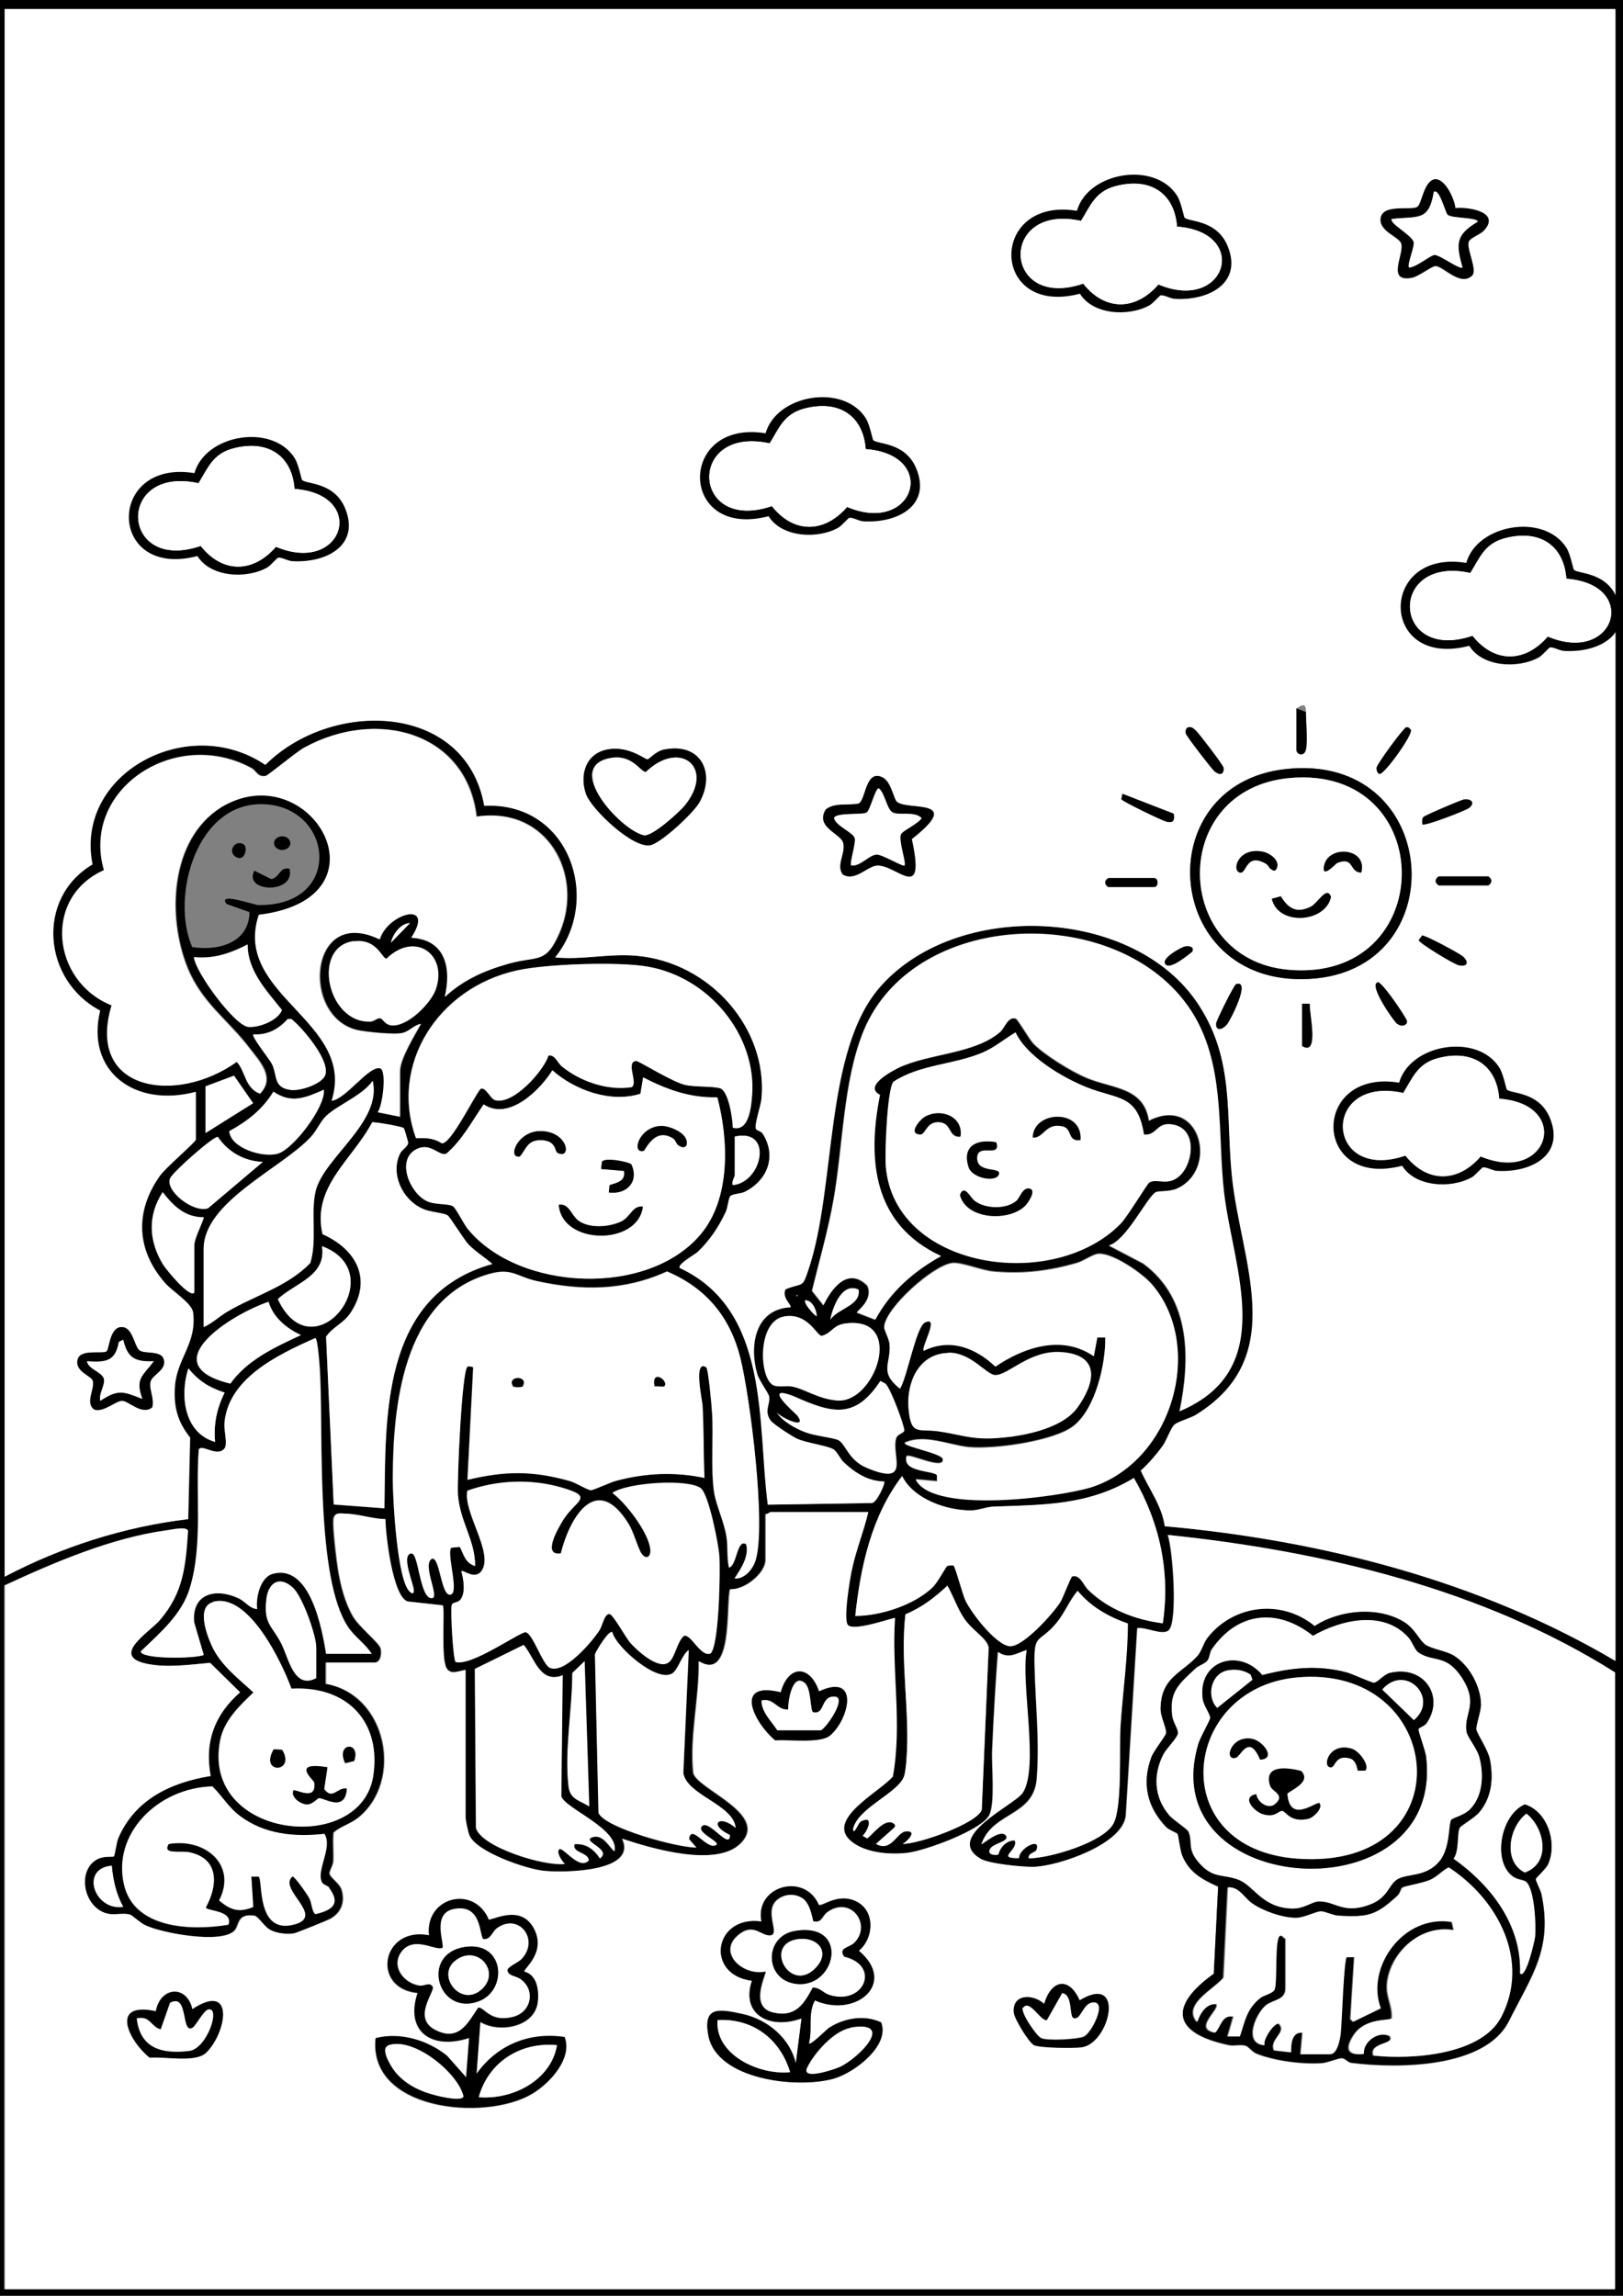 <?xml version="1.0" encoding="UTF-8"?>
<svg id="Camada_1" xmlns="http://www.w3.org/2000/svg" version="1.1" viewBox="0 0 595.3 841.9">
  <rect x="0" y="0" width="595.3" height="841.9" fill="#808080" stroke="none"/>
  <!-- Generator: Adobe Illustrator 29.0.0, SVG Export Plug-In . SVG Version: 2.1.0 Build 186)  -->
  <path d="M596,0v842.9H-1.7V0h597.7ZM592.5,3.3H1.8v574.9c20.7-10.8,43.6-18.3,67.3-21.1l.7-29.9c-4.6-5.8-6-11.2-5.6-18.5.7-10.5,8.1-16,6.7-27.3-.4-3.5-7.5-7.7-10.2-10.8-10.7-12.1-11.2-26.3-2-39.4,2-2.9,13.2-12.4,13.2-13.3v-17.5c-22.5,5.9-40.5-7.6-35.1-29.8-21-11-23.8-41.2-2.8-53.6-6.6-33.3,35-55.8,63.4-36.5,24.3-24.2,73.5-23.1,80.3,15,31.4-1.5,43.2,34.5,26,55.6,9.9,1,19.7-1.5,29.8-.6,27.3,2.4,48.2,26.9,45.9,52.3-.2,2.6-2.6,9.3-2.1,11.1.2.7,1.9.9,2.5,1.8,5.2,8.1,2,17.1-6.6,21.4-1.5.7-4.5.7-5.3,1.6-.6.7-.9,4.2-1.6,5.7-2.6,5.5-5.8,10.4-10.3,14.7-1.1,1.1-7.5,4.5-6.6,5.9,33.4,15.6,28.4,57.2,32.3,86.8l38.1-.6c1.8,0,5.1-7.3,4.6-7.9-6.1-.2-10.6-3.2-14.7-6.9-1.5-1.3-2.6-4.1-3.9-4.9-2.4-1.4-9.8-2.3-13.4-3.9-1.9-.9-8.7-5.3-9.7-6.7-2.5-3.5,0-6.1-.5-8.7-.2-1.3-3.7-5.8-4.4-8.4-2.9-9.9-1.1-23.6,12.2-24.4.7-.6-3.3-3.6-1.8-6.6,6.7-2.6,6.1-.2,8.4-7.2,10.3-30.6,5.6-80.1,26.3-103.7,28.2-32.2,93.5-29.3,116.9,6.7,13,20.1,9.8,40.1,12.1,62.4,3.1,31.5,21.4,66.4-13.1,87.8-2.1,1.3-6.7,2.5-8,3.7s-2.9,5.9-4.3,7.8c-2.3,3.2-4.9,6.3-8,9,3,6.7,7.8,13,8.8,20.4,57.9,5.2,115.9,20.3,165.3,49.4V3.3h-.1ZM146.9,409.6v-16.8c0-4.6,5.4-13.2,7.7-17.4-2.5.5-4.1,2.6-6.6,3.3-2.8.8-14-.4-17.1-1.1-20.6-5.3-17.2-45.7,8.6-33.2,2.8-9.6,20.7-14.5,11.6-.6,12.9.8,14.6,11.8,12.3,21.7,6.8-6.2,14.5-9.6,23.5-12.2,10.7-3,13.5.4,18.6-11.5,8.9-20.9-4.4-46.3-30.5-42.4-3.7-31-36.7-39.9-63.2-25.3-2.8,1.5-13.3,10.3-14.2,10.4-3.1.4-3.4-1.9-5.2-2.9-27.9-15.2-62.5,7.6-54,37.4-22.5,10-19.1,40.9,2.8,49.6-9.5,31.7,24,36.5,45.9,20.7,3.3,3.5,2.9,9.5,8.5,11.7,5.6-5.9,0-11.7-3.9-16.7-7.9-10.4-17.5-16.6-22.7-29.4-7.5-18.3-6.7-46.9,12.3-58.9,32.6-19.8,63.6,33.3,13.9,39.4-9.8,29.5,36,39.1,26.7,68.2,5.2-.6,13.6-13,17.8-11.9,2.5.7,1,13.8-.9,16.1l8.4,1.7h0l-.3.1ZM91.5,334.5l-8.4-3c-3.5-4.5,9.8.3,11.6.4,30.8.5,27.9-34.7,3.4-36.9-26-2.3-35.7,34.1-27.6,52.3,10.1,1.6,21-1.9,21-12.9h0v.1ZM150.4,338.5c-3.6.1-6.4,4.3-7,7.2l7-7.2ZM432.7,517.6c36.1-15.3,19.4-52.2,16.1-80-2.4-20.9.4-43.6-9.7-62.7-23.2-44-103.6-43.5-122.6,3.6-7.4,18.3-7.4,42-10.9,61.6-2,11.3-5.2,22.3-7.9,33.4l4.2,5.3c3-6.1,9-14.3,16.1-7.2,2.4,5.4-4.2,9.4-3.8,9.9l6.7,2.6c5.6-10.2,13.8-17.5,24.1-23.3-25.2-11.7-27-35.7-22.4-59.1-6-3,3.6-8.4,6.9-10,11.1-5.3,27.8-5,37.2-13.1,1.8-1.5,2.9-5.8,5.8-4.9.7.2,4.9,7.6,6.4,9.1,3.9,4.1,14.1,10.4,19.5,12.6,9.6,4,21,3.3,22.9,15.7,18.9-9.7,25.8,18.1,10.1,25-2.7,1.2-6.7.8-7.7,1.3-3.2,1.8-10.7,17.7-17.1,19.5l12.6,6.6c17.7,13,17.2,35.4,13.3,54.3h0l.2-.2ZM129.9,345.2c-15.7,2-9.8,30.3,6.1,29.5,1.2,0,2.5-1.4,3.5-1.2,1.1.2,1.6,2.4,4.3,2.6,5.9.4,14.4-8.3,16.1-13.2,4.4-12.9-7.6-21.5-18.1-11.2-1.7-.3-3.6-7.5-11.8-6.4h0l-.1-.1ZM90.8,346.4c-6.3,3.2-12.2,5.3-19.6,4.6.5,5.6,15,25.3,20,25.6,3.9.3,10.8-2.4,12.3-6.2-5.7-7.2-12.7-14.4-12.6-24h-.1ZM268.8,413.5c6,1.5,6.7-8.2,7-12.2,1.5-21.6-15.6-43-38.4-46.9-10.7-1.8-37.2-.9-47.8,1.4-29.1,6.4-46.8,34.6-37.1,61.5,3.6-.1,6.4,0,9.5,1.9,3.4.2,11.8-17.3,14.2-20,2-.8,3.6,3.7,5.4,4.2,6.7,1.8,17.8-10.9,19.5-16.4,2.4-.4,3.3,2.7,4.9,4,6.7,5.4,16.7,8.9,25.6,7.6,2.4-1.6-2.4-9.4,1.7-9.6,1,0,13.1,7.7,18,8.8,3.8.8,9.8.4,12.7,1.2,3.2.9,4.7,11.5,4.7,14.4h0l.1.1ZM92.9,379.3c-.8.7,6.1,9.1,6.9,11,2,4.3.4,8.6,6.8,9.4,3.5.5,11.2-2.2,12.6-5.2,2.3-5.1-8-17.4-12.3-20.8h-1.4c-3.2,3.6-7.4,6-12.6,5.6h0ZM372.5,378.6c-4.2,2.4-7.5,5.4-12.1,7.4-10.6,4.5-23,4.3-32.7,10.7-2.4,2.8-3.2,26.4-2.8,31,3.1,37.8,61.4,46.5,86.2,21,2.5-2.6,9.7-14.7,10.5-15.1,3.1-1.7,7.1,1.8,11.6-2.9,4.6-4.9,5.8-16.8-3-18.3-6.1-1.1-5.6,4-10.6,3.7-2.2-14.9-9.5-12.8-21.1-17.4-9.1-3.6-21.9-11.4-26-20.1h0ZM235.9,395.1l-1,6c-11,3.5-24.2-1.4-32.3-8.6-4.4,7.1-15.9,18.7-25.2,12.5-4.3,6.2-7.8,13-13.7,18.1-2.7,1-5.7-4.3-10.9-1.7-7.6,3.8-2.5,16,3.6,19,3.2,1.6,7.9.9,9.8,2,1,.6,4,6.5,5.3,8.2,18.7,23,66.4,25.2,85.7,1.8,10.8-13.1,10-34.6,5.9-50-10.1.3-18.7-2.9-27.2-7.3h0ZM75.4,398.4v17.1l17.5-11-7-10.1-10.4,3.9-.1.1ZM74.7,486.6c3.2-1.4,5.8-4,8.9-5.8,10.2-5.9,22-9.1,30.2-17.7,2.5-7.9,0-18.9,2-26.5,3.1-12.3,24.4-25.2,20.9-40.3-3.9,5.5-12.7,8.8-17.1,12.9-2.1,2-3.5,5.5-5.7,7.8-10.8,11.5-39.2,23.7-39.2,40.9v28.6h0v.1ZM118.8,399.7c-6.6,2.8-11.9,5.3-18.5.7-4,6.5-9.3,10.7-16.2,14.5.4,6.2,12.4,9.9,17.9,8.2,5.6-1.7,17.4-17,16.8-23.3h0v-.1ZM148.1,413.7c-.5-.5-11.1-2.4-11.6-2.1-7.4,13.9-22.2,23.6-18.2,41,12.5,5.6,18.2,16.6,10.5,28.5-2.7,4.3-6.5,5.2-9.2,9.1l2.8,61.6,18.6,1.4c.5-32.8-1.7-78.1,39.6-89.6-2.8-2.5-6.1-4.5-8.8-7.2-1.9-2-6.8-10-7.6-10.6-1.4-.9-6.4-1.1-9.3-2.5-7.5-3.5-11.8-13.1-8.1-20.3.8-1.5,2.8-2.4,2.9-3.8,0-.5-1.3-5.2-1.6-5.4h0v-.1ZM269.5,416.8v14.2c0,.6-1.3,2.4-.7,3.6,10.8-.9,15-21,.7-17.8h0ZM96.4,426.1c-7-.3-12.8-3.8-16.5-9.2-1.8-.1-16.5,12.9-17.5,15.2-2,4.6,8.5,12.9,13.9,11l20.1-17h0ZM71.2,474.1v-17.5c0-2.4,2.8-7.6,3.5-10.2-7,0-11.3-4.4-15.1-9.2-5.5,8.5-5.1,17.8,0,26.3,1,1.8,9.7,12.4,11.5,10.6h.1ZM118.1,457c1.7,10.9-9.5,13.4-16.2,19.4,12.9,27.9,42.4-9.7,16.2-19.4ZM336,542.6c6.9,12.3,52,6.2,64.1,2.6,30.4-9.7,41.8-52,22.4-74.4-3.4-3.9-14.2-11.5-19.6-11.2-1.9.1-5.4,2.6-7.7,3.3-10.3,3-19.9,4.2-30.8,3.2-4.4-.4-11.9-3.6-15.2-3.1-7.1.9-24.5,16.5-24.9,23.4,0,1.2,1.8,4,2,6.5.5,7.1-3.9,10,3.8,16.1,2.6-3.8,5.9-22.7,9.2-24.3,5.5-2.6-1.5,9.2-.5,10.4,9.8-4.9,19-1,26.3,5.8,10.6-7.1,24.5-11.8,36.1-3.8l1.3-6.9h2.9c.2,9.6-3.5,26.1-11.6,32.5-7.1,5.7-29.4,8.7-38.5,7.8-7.3-.7-16.3-4.9-23.5-1.6,0,1.5,13.6,3.9,14,5.9.8,4.5-12.2-2.1-13.3-1-1.7,6,10.2,5.1,11.1,7v2.2l-7.6-.7h0v.3ZM269.5,578.8c3.7.1,6.5-3.5,7.5-6.5,4.1-12.5-2-60.5-5.6-74.7-3.6-14.5-12.2-25.2-26.8-31.4-15.7,7.1-31.2,7.1-47.9,3.5-7.4-1.6-9.1-5-17.6-2.5-31.7,9.2-35,49-35.1,75,0,6.9,1.6,37.6,6.3,41.5.9.8,1.4.6,1.4-.6,0-2.2-4.8-12.9-1-13.5,2.9-.5,3.1,16.8,7.7,16.4,2.9-.3-3.9-12.5,0-14.5,2.8-.6,3.3,12.7,6.3,13.2,4.1.7-1.1-14.7.7-17.2l3.2-.3c1.4,2.8,1.9,5.9,5.6,7,0-9.5-5.5-16.1-6.3-26-.4-4.9,1.4-45.9,3.5-47.1.3-.2,1.7,0,2.1.3l-2.1,41.2c13.8-3.3,24-3.5,37.7.5,2.1.6,6.3,3.2,7.6,3.3.9,0,7.2-2.9,9.4-3.5,10.7-2.8,21.3-3.3,32.2-1-.3-8.9-.2-17.8-.7-26.7,0-1.6-3.5-17.2,1.4-13.8.8.5,2,14.3,2.1,16.5.6,8.9-.5,20.4.7,28.9.7,4.8,3.7,11.1,4.6,16.7.6,3.7,0,7.6.9,11.3,3-.7,2.8-10.6,6.3-8.6,1.2,4.3-1.8,9-4.2,12.5h0l.1.1ZM314.9,472.9c-6.2-2.8-9.5,6.7-10.4,11.1,2.9-4.3,11.4-5.2,10.4-11.1ZM292.2,474.8v.7l.4-.3-.4-.3h0v-.1ZM299.6,482.7c0-2.2-1.5-5.8-4.2-5.9-.9.9,3,5.4,4.2,5.9ZM98.5,477.4c-13.4,4.4-43,23-14,30,6.2-8.7,16.2-13.3,25.9-17.8-5.4-2.5-10.2-6.5-11.9-12.2h0ZM287.5,482.8c-9.6,1.7-9.2,21.3-4.4,24.9,1.8,1.3,5.2.4,7.5.8,4.6.9,9.3,4.5,16.4,5.1,13.9,1.2,25-30.7,3.4-28.3-5.1.6-5,3.5-9.1,4.6-1.9-.2-5-8.7-13.9-7.1h.1ZM136.4,606.5c-2.3-3.7-6.3-6.3-8.7-9.9-11.8-17.8-9.1-69.2-10.2-91.8,0-2.1-.8-14-1.8-14.1-13.9,6.1-31.9,14.8-33.3,31.3-.2,2.6,1.2,7.6,0,9.2-2.7,3.3-8.1-1.6-9.4.3-1.3,16.5,1.6,34.8-3.3,50.9-2.9,9.6-10.8,16.4-18,23.2,0,3,20.1,2.7,23.1,1.3l-3.5-11.9c-1.1-10.3,7.4-13,16.4-8.8,2.5,1.2,3.9,3.6,6.7,3.9-.6-3.8,1-11.5,5.6-12.9,13.9-4,18.3,20.7,19.7,29.3h16.8-.1ZM347.7,496.1c-10.8.3-15.1,11-14.5,19.8.8,10.7,3.2,7.9,10.8,8.9s11.8,3,19.7,2.6c10-.4,25.5-3.1,31.5-11.3,6.2-8.6,8.8-19.1-5.6-20.3-11.8-1-19.6,8.4-24.5,8.4-3.3,0-8.9-8.5-17.4-8.2h0v.1ZM78.9,528.8c-.6-6.5.6-12.2,3.5-18.1-5.8-2-9.6-4.3-13.3-8.9-3.1,9.4-1.9,23.6,9.8,27ZM324.6,507.3c-.5-.4-1.1-.5-1.5-.9-9.4,14.4-18,11.8-31.9,5.6-12.2-4.7,1,6.6,1.5,7.2,3.8,5.3-6.1.8-7.7-1.3,2.3,3.5,7,6,11,7.5,3.3,1.2,10.2,1.9,11.8,2.8,2.7,1.5,3.6,7.3,10.3,10.1,16.4,6.9,8.9-4.6,10.7-10.8.5-1.7,2.8-1.8,3-2.9.2-1.3-5.2-15.9-7-17.2h0l-.2-.1ZM415.9,542c-16.6,10.1-32.6,9.9-51.4,10.5-2.7,0-5.5,1.3-8.4,1.4-9.3,0-21.1-4.3-25.2-12.6-11.3,14.7-15.3,33.5-17.2,51.3,9.5,0,21.7-4.1,28.4-10.5,1.9-1.8,4.9-7.6,5.3-7.8s2-.3,2.3-.2c.7.3,3.3,10.6,4.5,13,2.1,4.4,10.9,15.9,16,16.6,4.8.6,16.4-12.4,18.8-16.3,1-1.7,3.7-9.1,4.3-9.3,2.9-.8,4.1,3.3,5.9,5,7.3,7,17.1,10.9,27.3,12.2,2.8-18.8-1-36.8-10.6-53.3h0ZM205.7,569.6c-7.1,1-.6-9.8,1.1-12.5,4.5-7.1,11.6-8.1-.9-11.7-11.2-3.2-23.5-2.7-34.4,1.2-1.6,7.9,9.5,22.5,5.4,29.1-2.5,4-6.9-.2-7.6.4.7,3,1.8,8.6-.7,10.8-.7.7-2.6.7-2.8,1.5-.6,1.8.5,20.4,1.4,21,5.7,1.8,23.4-11,25.6-10.9,2.6,0,6.2,11.7,8.9,13,5.4,2.6,16-10,18.3-13.8,1-1.5,1.7-5.9,3.6-5.9s6,8.7,7.7,10.6c2.3,2.6,10.1,10,14,7.2,2.4-1.7,3.1-7.8,5.7-9.8,2.7-.6,6.2,7.9,9.7,6.5,3.1-3,3.6-30.7,3.2-35.9-.3-4.2-3.9-22.4-6.8-24.7-4.7-3.6-26.9-2.1-32.4,1.7,5.1,3.8,13.2,14.6,13.9,20.6.3,2.8-1.5,4.1-3.2,1.7-1.3-1.8-2.8-7.8-4.7-10.8-11.7-19.1-21.5-3-24.9,10.6h0l-.1.1ZM318.5,554.5h-36.1c-.2,0-1.1.9-1.8.7v16.8c0,4.9-7.6,11.1-13,10.8-1.6,5,1.4,34.2-11.5,26.4.3,13.5-3.4,27.6-2,41,1.5,6.1,28.1,15.1,17.4,25.8-9,9-32.9,1.9-43.5-1.7,5.7,12.2-20.8,12.5-28.4,11.8-6.6-.6-25.7-7.1-27.8-13.3-.3-.9-1.3-5.3-1.3-6.1v-54.3c-2.6.4-5.6,2-7.1-.9-2-4.1-.5-22-1.3-22.8l-12.8-1.4c-5.6-1.6-8.2-25-8.2-30.2-4.7,0-9.8-1.8-14.4-2-2.1,0-3.9-.6-4.5,1.6s1.1,15.8,1.6,18.9c1,5.8,2.5,12,5.5,17.2,2.2,3.8,9.5,9.6,10.1,11.6.6,1.8.1,5.3-2.2,5.3h-17.9v7.8c22.8,4.1,28.5,35.9,11.9,49.1-2.9,2.3-6.3,3.1-9,5.4-.4,3.5,0,7-.1,10.4,0,1.7-1.4,3.5-1.4,4.6,0,1.5,3.8,3.6,4.5,6.2,1.2,4.4-.2,8.2-4.3,10.5-.9.5-12.5,5.2-13.2,5.3-2.7.4-6,0-8.5-1.1s-4.7-5.2-6.2-5.4c-6.2-.8-5.4,3.3-7,5.3-4.4,5.3-26.9,1.1-33-1.8-1.8-.9-4.7-3.7-5.6-3.9-2.2-.6-5.2.2-7.5-.2-9.2-1.4-12.3-15.7-4.6-20,2.5-1.4,5.8-.8,6.2-1.1.3-.2,1-5.3,1.6-6.7,6-14,18.8-20.3,33.9-22.8-2.3-12.2,1.3-22.3,10.8-30.7l-11-10.8c-7.7.7-15.8,1.9-23.4.3-13.2-2.8,1.1-11.5,4.9-15.9,8.9-10.3,9.5-20,10.4-32.8-.4-1.8-6-.4-7.8-.2-20.2,2.8-41.3,11.8-59.4,20.2v258.1h590.7v-226.2c-48.1-30.4-106.7-44.4-164-50.4,1.9,5.5,3.7,31.7.4,34.9-2.3,2.2-8.5-1.2-11.6-.7l-4.2,68.8c-1.2,10.4-24.2,18.3-33.4,18.7-3.9.2-16.7-1.1-19.8-2.9-14-8.1,12.5-19.8,15.4-24.3,6-9.5-.9-40.4,1.4-52.3-3.8,1.2-6.5,3.4-10.5.7-.9,11.9-1.6,23.9-2.1,35.9-.3,5.7,1.2,19.6-1.1,24-2.8,5.5-23.7,13.1-30.2,13.8s-15.4,0-20.5-4.3c-9.6-8.1,10.6-18.2,15.3-23.7,3.4-19.2-.5-38.8.8-58.2-3.4.8-14.8,4.7-17.2,2.7-2-1.7.6-16.5,1.3-19.9,1.5-7.3,4.4-14.3,6.1-21.6h.2ZM116,615.4v-11.2c0-4.5-5-18.5-8.4-21.8-5-4.8-9.2-2.1-9.9,4-1.1,9.3,2.1,9.6,5.6,16.6,2.6,5.2,4.6,16.7,12.7,12.4h0ZM361.7,602.1c-1.6-2.4-5.6-5-7.8-8.2-2.7-3.9-4.1-8.4-6.4-12.4-4.6,4.3-9.4,8-15.4,10.5-2,17.4,1.7,35.8.4,53-.1,1.7-.4,4.9-.9,6.4-2.2,6.2-16.9,11.5-18.7,19.3.2,2.7,1.9-2.2,2.8-2.7,5-2.7,2.7,3.5.7,5.2l1.7,1c2-1.5,6.4-7.5,9.5-5.6,1,.6,1,1.3,0,2l-6.3,5.6c5.6,3.2,7.7-4.3,10.9-4.6,4.5-.4,1,3.4-1.1,4.6,5.9,0,27.3-7.5,29-12.5l2.5-58.9c0-1.1-.3-1.8-.9-2.7h0ZM413.7,595.4c-7.2-2.4-13.7-6.2-18.5-12-3.1,3.6-4.7,8.1-7.8,11.8-6.5,7.8-8.3,3.3-8,15.6.3,13.6,1.9,27.9.8,41.5s-16.2,12.1-20.3,24c.3.4,7.1-6,9.1-3,1.1,2.2-4.9,2.6-6,4.9-.9,1.9,1.6,2.3,3.1,1.9.7-2.7,2.9-5.1,6-5.2,1.7,3.6-7.1,6.6,1.6,6.5,0-3.6,8.2-7.9,6.4-3-.3.9-3.3,1.2-2.8,3.1,7.9,0,27.2-5.9,31-12.7,3.4-6.1,2.1-27.6,2.6-35.7.8-12.6,2.6-25.1,2.7-37.7h.1ZM78,587.5c-6.3,1.8-1.8,13,0,16.8,3.4,6.8,9.4,11.2,14.9,16.3-5.2,5-10.8,10.4-12.2,17.5-7.2,36.1,51.4,42.6,56.1,13.2,3.1-19.4-8.9-33.2-29.9-32.1-3.3-8.9-15.6-35.6-28.9-31.8h0v.1ZM224.6,598.6c-1.3-.7-5.8,6.7-6.3,8.2l1.3,58.1c2.3,5.5,29.1,12.8,35.9,12.7l-2.7-3.1c.7-5.6,6,3.1,9.3,2.4,4-.9-7.3-4.7-4.5-7.2,2.8-2.5,10.2,9.1,10.2,3.3-8.1-3.8-4-7.8,2.1-2.6-.8-8.6-17.8-11.9-19.2-20.1l2-45.1c-2.4,1.5-3.8,6.9-5.8,8.4-5.4,4.1-21-9.5-22.2-14.9h0l-.1-.1ZM206.4,614.4c-8.5,3.3-10.4-6.4-14.4-11.1l-17.9,8.8.4,58.3c2,7,25.1,14.2,32.6,13.2-1.1-1-3.2-4.1-2.1-5.3,1.3-1.4,7.4,7.9,10.9,4-.4-3.1-5.9-2.5-5.3-5.9,4.4-.4,7.3,2,9.4,5.2,4.6-3.4-7.3-6.4-2.7-7.8,3.7-1.2,6,3.5,8,5.2,1.9-8.2-18.4-15.8-19.5-20.2l.5-44.3h0l.1-.1ZM216.2,662.5l-1.7-53.3-4.5,4.3c0,13.3-3,28.2-1.4,41.5.6,4.9,3.9,5.2,7.7,7.5h-.1ZM120.7,692.3c-.5-.6-2.1-1-2.6-1.8-2.5-4.2,3.9-12.9.8-17.9-11.1,1.2-21.9.2-30.9-6.5-4.2-3.1-6.6-7.4-10.2-10.9-19.9.5-36.9,17.3-32.3,36.3,3.9,15.8,24.4,16.7,38.2,14.4,1.8-5.3-7.9-4.9-8.3-6.3,4.3-7.7,5.3-17.8-5.8-20.2-3.7-.8-10.4,1-7.8-3.1,13.6-2.4,25.2,7.9,18.5,20.7,4.1,3.4,7.3,4.6,12.5,2.4l-.7-11.2h2.7c1.7,1.1-1.1,21.8,13.5,17.5,10.8-3.2-6.6-12.8-1.1-17.5.8-.2,5.5,6.6,6.2,8,.9,1.6,1,5.4,2.3,5.8,6.5-1.5,9.2-4,4.9-9.6h0l.1-.1ZM41,684.2c-11.7.9-6.5,16.7,4.2,15.1-2.6-4.7-3.8-9.9-4.2-15.1Z"/>
  <path d="M592.5,3.3v605.8c-49.4-29.2-107.4-44.2-165.3-49.4-1-7.4-5.8-13.7-8.8-20.4,3-2.7,5.6-5.8,8-9,1.4-1.9,3-6.6,4.3-7.8s5.9-2.4,8-3.7c34.5-21.4,16.2-56.3,13.1-87.8-2.2-22.4,1-42.3-12.1-62.4-23.3-36-88.6-38.9-116.9-6.7-20.7,23.6-16,73.1-26.3,103.7-2.4,7-1.8,4.6-8.4,7.2-1.6,3,2.5,6,1.8,6.6-13.3.7-15.1,14.5-12.2,24.4.7,2.5,4.2,7.1,4.4,8.4.4,2.7-2,5.2.5,8.7,1,1.4,7.8,5.8,9.7,6.7,3.6,1.6,11,2.5,13.4,3.9,1.3.8,2.5,3.6,3.9,4.9,4.1,3.8,8.7,6.8,14.7,6.9.5.5-2.7,7.9-4.6,7.9l-38.1.6c-3.9-29.6,1-71.3-32.3-86.8-.9-1.4,5.5-4.9,6.6-5.9,4.5-4.3,7.7-9.2,10.3-14.7.7-1.5,1-5,1.6-5.7.8-.9,3.8-.9,5.3-1.6,8.6-4.3,11.8-13.3,6.6-21.4-.6-.9-2.3-1.1-2.5-1.8-.5-1.8,1.9-8.5,2.1-11.1,2.3-25.4-18.6-49.9-45.9-52.3-10.1-.9-19.8,1.6-29.8.6,17.2-21.1,5.4-57.1-26-55.6-6.8-38-56-39.2-80.3-15-28.4-19.2-70.1,3.2-63.4,36.5-20.9,12.4-18.2,42.6,2.8,53.6-5.4,22.2,12.6,35.8,35.1,29.8v17.5c0,.9-11.2,10.4-13.2,13.3-9.3,13.1-8.7,27.3,2,39.4,2.8,3.1,9.8,7.3,10.2,10.8,1.4,11.4-6.1,16.8-6.7,27.3-.5,7.3,1,12.7,5.6,18.5l-.7,29.9c-23.6,2.8-46.6,10.2-67.3,21.1V3.3h590.8ZM533.7,76.3c-.3-3-3.6-10.6-7.4-10.4-4.2.5-4.8,9.2-6.6,10.2-2.5,1.4-13.3-1.4-13.4,4.6,0,4.4,6.8,6.3,7.6,8.7,1.2,3.9-5.6,14.2,3.8,12.6,2.5-.4,7.2-4.2,8.7-4.3,2.8-.2,9.2,7.8,13.6,3.4,1.7-2.3-2.1-9.6-1.4-12.2.4-1.5,4.2-2.7,5.5-4.1,6.4-6.7-5.1-8.8-10.5-8.3h0l.1-.2ZM479,274.9c.7-3,0-10.2,0-13.8s-1.5-2.2-1.8-2.3l-1.7,1v15.1c0,1.9,2.9,2.7,3.5,0h0ZM435.9,266.7c-.9.2-1.1,1.3-1,2.2s9.5,13,10.5,13.9c1.9,1.6,3.6,1.4,3.4-1.2,0-.8-9.1-12.7-10.1-13.6-.8-.7-1.5-1.6-2.8-1.3ZM515.8,266.7c-1,.2-10.8,13.6-10.9,14.9,0,.8.2,2.1,1.1,2.2,1.7.4,12.2-14.3,11.5-16.1-.4-.6-.8-1.2-1.7-1ZM223.1,274.8c-8.4,1.4-10.6,9.6-8.1,16.5,2,5.5,17.4,20.2,23.7,18.6,4.2-1.1,15.6-11.7,17.8-15.6,6.1-10.6.8-22.2-13-19.4-2.9.6-5.5,3.5-6,3.6-.8.1-6.8-5-14.4-3.7h0ZM471.8,282c-51.8,5.5-45.2,82.3,10.9,76.8,51.1-5.1,45.4-82.7-10.9-76.8ZM329.2,294.2c-1.5-1.1-2.1-7.4-5.4-9.1-6.3-3.2-6.1,8.4-8.8,9.6-4,.8-8.5-.5-12,2.1-4.2,6.7,5.6,8.8,6.4,12.4.8,3.9-2.8,8-.2,11.5,4.6,2.6,9-3.2,12.6-3.3,7.3-.3,17.9,14.1,12.7-9.7,19.2-15.1-1.1-10.4-5.2-13.5h-.1ZM430.5,298.4l-18.8-7.3-.4,2c.4.8,14.9,7.9,16.5,8.2,2.7.6,3.1-.6,2.7-2.9h0ZM521.7,302.3c.8.8,15.8-5,17.1-6,2.4-1.8,1.1-3.5-1.9-3.1-1,.1-14.5,5.8-14.9,6.5-.5.8-.4,1.8-.3,2.6h0ZM527.7,321.4c-1.5,1-1.5,2.3,0,3.3h18.2c1.5-1,1.5-2.3,0-3.3h-18.2ZM406.5,322c-1.5,1-1.5,2.3,0,3.3h16.8c1.7,0,1.7-3.3,0-3.3h-16.8ZM521.5,343.1l-1.2,1.6c0,1,13,8.9,14.7,9.2,3.3.7,3.7-1.4,1.4-3.3-1.3-1.1-13.8-7.9-15-7.6h0l.1.1ZM434.6,347.1c-1.2.2-9.7,4.7-6.8,6.8,1.9,1.3,7.9-3.6,9.5-4.9.9-1.9-1.2-2.1-2.7-1.9ZM505.3,360.2c-3.6.7,5.8,14.2,7,15.1.9.7,1.5.9,2.7.6,2-1,.5-2.4-.2-3.7-1-1.8-8.1-12.4-9.6-12.1h0l.1.1ZM453.4,360.9c-.8.2-7.2,13.5-7.3,14.3-.4,3,2.2,2.6,4,.4,1.2-1.5,8.9-16.5,3.3-14.7h0ZM477.6,368.1v15.5c6.5,4,2.5-12.2,2.8-15.5h-2.8ZM552.7,399.6c-.3-.4-1.4-6-2.8-8.2-8.1-12.7-32.7-8.5-36.7,5.6-32.6-5.3-32.1,39,1.1,30.4,4.8,7.9,18,8.5,25.6,4.2,1.1-.6,3.7-3.6,4-3.6,1.4-.1,3.6,1.2,5.5,1.3,12.7.6,24.5-6.1,19.1-19.3-4-9.9-14.5-8.9-15.8-10.5h0v.1ZM55.7,516.2c1-3-1.1-6.7-.6-9.4s6.2-4.3,4.8-8.5c-1-3.1-6.7-1.8-8.7-3-1.9-1.2-2.4-7.5-5.7-8.5-5.4-1.3-5.3,8.1-6.5,8.8-1.5,1-9.3-.9-10.5,2.7-1.5,4.5,4.8,6.2,5.4,7.9,1.1,2.9-3,8.2.6,10.7,3.5,1.2,8.1-3.4,10.4-3.2,2.4.2,7.1,5.3,10.8,2.5h0Z" fill="#fff"/>
  <path d="M318.5,554.5c-1.7,7.3-4.6,14.2-6.1,21.6-.7,3.3-3.2,18.2-1.3,19.9,2.4,2.1,13.8-1.9,17.2-2.7-1.3,19.4,2.7,39-.8,58.2-4.7,5.6-24.9,15.7-15.3,23.7,5.2,4.3,14,5,20.5,4.3s27.3-8.3,30.2-13.8c2.3-4.4.8-18.3,1.1-24,.5-11.9,1.2-24,2.1-35.9,4,2.8,6.7.5,10.5-.7-2.3,11.9,4.6,42.9-1.4,52.3-2.9,4.6-29.4,16.2-15.4,24.3,3.1,1.8,16,3.1,19.8,2.9,9.2-.5,32.2-8.3,33.4-18.7l4.2-68.8c3-.6,9.3,2.9,11.6.7,3.3-3.2,1.5-29.5-.4-34.9,57.2,5.9,115.9,20,164,50.4v226.2H1.8v-258.1c18.1-8.4,39.2-17.5,59.4-20.2,1.8-.2,7.3-1.6,7.8.2-.9,12.8-1.6,22.6-10.4,32.8-3.8,4.4-18.2,13-4.9,15.9,7.6,1.6,15.7.4,23.4-.3l11,10.8c-9.5,8.3-13.1,18.4-10.8,30.7-15.2,2.5-27.9,8.9-33.9,22.8-.6,1.4-1.3,6.5-1.6,6.7-.5.3-3.7-.3-6.2,1.1-7.8,4.3-4.7,18.6,4.6,20,2.4.3,5.3-.4,7.5.2.9.3,3.8,3.1,5.6,3.9,6.2,3,28.6,7.1,33,1.8,1.7-2,.8-6.1,7-5.3,1.5.2,3.7,4.3,6.2,5.4,2.5,1.2,5.8,1.5,8.5,1.1.7-.1,12.4-4.8,13.2-5.3,4.2-2.2,5.5-6.1,4.3-10.5-.7-2.6-4.4-4.7-4.5-6.2,0-1.1,1.3-3,1.4-4.6.2-3.5-.3-7,.1-10.4,2.7-2.3,6.1-3.1,9-5.4,16.6-13.3,10.9-45-11.8-49.1v-7.8h17.8c2.3,0,2.7-3.5,2.2-5.3-.6-2-7.9-7.8-10.1-11.6-3-5.2-4.6-11.4-5.5-17.2-.5-3.1-2.2-16.7-1.6-18.9s2.4-1.7,4.5-1.6c4.6.1,9.7,1.9,14.4,2,0,5.2,2.6,28.6,8.2,30.2l12.8,1.4c.9.8-.7,18.7,1.3,22.8,1.4,2.9,4.5,1.3,7.1.9v54.3c0,.7.9,5.1,1.3,6.1,2.2,6.2,21.2,12.8,27.8,13.3,7.5.7,34.1.3,28.4-11.8,10.5,3.5,34.5,10.7,43.5,1.7,10.7-10.8-15.9-19.8-17.4-25.8-1.4-13.5,2.2-27.5,2-41,12.9,7.8,9.9-21.3,11.5-26.4,5.4.3,13-5.9,13-10.8v-16.8c.7.2,1.5-.7,1.8-.7h36.1-.3ZM557.5,723.7c.6-17.3-10.3-31.9-24.4-41.9,2.2-3,1.2-9.2,2.3-11.4.3-.7,5.5-3.7,7.2-5.7,4.6-5.5,5.2-12.5,3.9-19.2-.7-3.5-4.8-9.4-5-11.1-.2-1.5,1.7-6.6,1.7-9.2,0-6.5-4.2-14.3-10-17.9-3.1-1.9-8.3-2.5-10.4-4s-3.7-5.6-7.5-8.1c-9.5-6.2-24-4.8-33.1,1.3-12.2-10-29.7-7.8-39.2,4.2-1.6,2-2.2,5-3.9,6.9-5.7,6.3-13.2,7.7-13.4,19.1,0,3,2.3,7.2,2,9.1-.2,1.1-4.5,6.4-5.4,8.8-3.6,9.5-1.6,18.2,5.5,25.6.9.9,3.9,2.1,4.1,2.4.5.8.9,5.8,1.7,7.9,2.5,6.2,7.2,8.8,13.2,11.5l-1.6,32c-16.5,11.8-15.4,21.7,5.5,26.1,1.9.4,4.2-.3,6.1.2,1.1.3,2.3,2.2,4,2.9,6.7,2.7,16.9,4,24.1,3.5,2.2-.2,5.9-1.8,7.2-1.8s2.2,1.5,3.5,1.7c17.2,2.2,49.1,1.9,57.8-15.2,8.6-17,16.2-26.6,12-46.5-.3-1.6-2.2-4.9-2.1-5.7,0-.5,3.7-3.7,4.5-5.4,3.4-7.4,0-19.2-8.5-21.9-8.9,3.8-12,21-4.3,26.4,1.7,1.2,4,1.1,4.9,2,3,2.9,3.6,16,3.2,20.1-.1,1.2-3.4,15.8-5.6,13.5h0v-.2ZM300.3,620.3c-3.3-9.8-11.2-9.8-14,.4-17.8-4.4-9.4,11.5-2,17.6,5.1-.4,16.6,1.2,20.1-1.8,7-5.9,11-23.2-4.2-16.1l.1-.1ZM300.4,698.6c-5.3-12.3-23.7-6.9-21.1,6-17.4-2.4-20.9,19.5-3.5,21.7-4.1,12.5,6.8,18.1,18.2,13.8l-2.1,16.5c-2.1-9-10.1-16-19.6-18.1-8.9-2-14.4-2.7-12.5,7.8,3,16.3,32.6,19.8,46,15.9,7.7-2.2,20.6-12.1,17.4-20.6-6.1-2.9-13.4-1.6-19,1.9-1,.6-6.7,6.6-7.5,5.8,1.4-5.2-.5-10.9,2.2-15.8,14.8,6.7,30.4-6.2,16.1-18.2,5.5-4.6,6.1-14.7-1-18.1-6.7-3.2-12.3,1.9-13.6,1.3h0v.1ZM179.1,703.9c-5.7-12.8-23.3-7.8-21.8,6-17.4-3.5-21.4,19.4-4.2,21.1-4.6,13.7,4.7,21,18.9,16.5l-1.1,14.5-7-7.9c-6.9-5.7-17.1-8.8-26.2-6.5-2.8,26.4,39.7,30.6,57.2,20.5,6.7-3.9,15.1-13.1,12.1-20.9-13.2-2-24.9,3.3-32.3,13.5l1.4-19.1c6.9,4.2,19.8,1.9,21-6.9.6-4.1,0-10.2-4.9-11.5-.6-.9,8.2-7.1,3.4-16s-15.6-2.5-16.6-3.1h0l.1-.2ZM379,749.8c1.9,1.2,14.9,1.2,17.7.9,10.4-1.4,16.2-27.3-.7-17.2-4-9-10.5-7.3-13,1.3-4.4-3.9-12-3.4-11.1,3.4.3,2.2,5.3,10.4,7.1,11.5h0v.1ZM70.5,736.9c-1.9-9.2-11.7-8.5-13.4.6-17.2-3.7-9.8,11-2.3,17,5.6-.5,16.9,2,20.8-1.9,7.4-7.3,10.6-26.2-5.2-15.8l.1.1Z" fill="#fff"/>
  <path d="M146.9,409.6l-8.4-1.7c1.9-2.4,3.4-15.5.9-16.1-4.2-1.1-12.5,11.2-17.8,11.9,9.3-29.1-36.5-38.7-26.7-68.2,49.7-6.1,18.8-59.1-13.9-39.4-19,11.9-19.8,40.5-12.3,58.9,5.2,12.8,14.8,19,22.7,29.4,3.8,5,9.5,10.8,3.9,16.7-5.6-2.2-5.2-8.2-8.5-11.7-21.9,15.8-55.4,11-45.9-20.7-21.9-8.8-25.3-39.6-2.8-49.6-8.5-29.7,26.1-52.5,54-37.4,1.9,1,2.2,3.4,5.2,2.9.9-.1,11.4-8.9,14.2-10.4,26.6-14.6,59.5-5.8,63.2,25.3,26.1-3.9,39.4,21.5,30.5,42.4-5.1,11.9-7.8,8.5-18.6,11.5-9,2.5-16.7,5.9-23.5,12.2,2.4-10,.7-21-12.3-21.7,9.1-13.9-8.7-9-11.6.6-25.9-12.5-29.2,27.9-8.6,33.2,3.1.8,14.2,1.9,17.1,1.1,2.6-.7,4.1-2.9,6.6-3.3-2.3,4.2-7.7,12.8-7.7,17.4v16.8h0l.3-.1Z" fill="#fff"/>
  <path d="M269.5,578.8c2.4-3.6,5.4-8.2,4.2-12.5-3.5-2-3.3,7.8-6.3,8.6-.8-3.7-.3-7.6-.9-11.3-.9-5.7-4-11.9-4.6-16.7-1.2-8.5-.1-20-.7-28.9-.1-2.2-1.4-16-2.1-16.5-4.9-3.4-1.5,12.3-1.4,13.8.5,8.9.3,17.8.7,26.7-10.9-2.3-21.5-1.8-32.2,1-2.1.5-8.5,3.5-9.4,3.5-1.3,0-5.5-2.7-7.6-3.3-13.7-3.9-23.9-3.8-37.7-.5l2.1-41.2c-.4-.4-1.9-.5-2.1-.3-2.1,1.2-3.9,42.2-3.5,47.1.8,9.9,6.3,16.5,6.3,26-3.6-1-4.1-4.1-5.6-7l-3.2.3c-1.8,2.5,3.5,17.8-.7,17.2-3-.5-3.5-13.7-6.3-13.2-3.9,2,2.9,14.2,0,14.5-4.6.4-4.8-16.9-7.7-16.4-3.8.6,1,11.3,1,13.5,0,1.3-.5,1.4-1.4.6-4.8-4-6.3-34.6-6.3-41.5.1-26,3.4-65.8,35.1-75,8.5-2.5,10.2.8,17.6,2.5,16.6,3.7,32.2,3.7,47.9-3.5,14.6,6.2,23.1,17,26.8,31.4,3.6,14.2,9.7,62.2,5.6,74.7-1,3-3.8,6.6-7.5,6.5h0l-.1-.1ZM191.7,508.4c2.5-4.1-6-4-3.5,0,.2.4,3.2.4,3.5,0ZM243.6,508.4c2-1.9-4.8-6.7-3.5,0,.8-.1,3.3.2,3.5,0Z" fill="#fff"/>
  <path d="M432.7,517.6c3.9-18.9,4.4-41.3-13.3-54.3l-12.6-6.6c6.4-1.9,14-17.7,17.1-19.5,1-.6,4.9-.1,7.7-1.3,15.7-6.9,8.9-34.6-10.1-25-1.9-12.4-13.4-11.7-22.9-15.7-5.4-2.3-15.6-8.5-19.5-12.6-1.5-1.6-5.7-8.9-6.4-9.1-3-1-4,3.3-5.8,4.9-9.4,8.1-26,7.8-37.2,13.1-3.3,1.6-12.9,7-6.9,10-4.7,23.4-2.8,47.5,22.4,59.1-10.4,5.8-18.6,13.1-24.1,23.3l-6.7-2.6c-.3-.5,6.2-4.5,3.8-9.9-7.1-7.1-13.2,1.1-16.1,7.2l-4.2-5.3c2.7-11.1,5.9-22.1,7.9-33.4,3.5-19.6,3.5-43.2,10.9-61.6,19-47,99.4-47.6,122.6-3.6,10,19.1,7.3,41.8,9.7,62.7,3.3,27.9,20,64.7-16.1,80h0l-.2.2Z" fill="#fff"/>
  <path d="M372.5,378.6c4,8.7,16.9,16.4,26,20.1,11.5,4.6,18.8,2.5,21.1,17.4,5,.3,4.5-4.8,10.6-3.7,8.8,1.5,7.6,13.4,3,18.3-4.5,4.7-8.5,1.3-11.6,2.9-.8.5-8,12.5-10.5,15.1-24.8,25.4-83.1,16.7-86.2-21-.4-4.6.5-28.2,2.8-31,9.7-6.4,22.1-6.2,32.7-10.7,4.6-2,7.9-4.9,12.1-7.4h0ZM352.2,416.8c1.1-7.1-6.9-10.6-13-7.2-1.9,1.1-6.5,6.5-1.5,6.5,1.9-.4,2.2-5,7-4.5,4.4.4,3.1,5.6,7.4,5.3h0l.1-.1ZM396.3,418.1c1-11.6-17.3-11-17.5-1,4.1.2,4.6-5.3,10.7-4.2,4.1.8,1.9,5.8,6.8,5.1h0v.1ZM365.4,418.9c-7.4-1.3-12.6,1.5-10.1,9.2,1.2,3.8,9.3,5.6,10.9,2.9,1.9-3.3-7.4-.5-7.8-5.9-.4-6.5,9,0,7-6.2h0ZM372.9,440.3c-3.7,3.3-11.5,3.1-15.4.1-1.7-1.3-3.8-6.3-5.4-2.2,2.2,9.1,18,9.8,23.9,4,1-1,4.2-5.6,1.7-6.3-2.6-.6-3.5,3.2-4.8,4.4h0Z" fill="#fff"/>
  <path d="M235.9,395.1c8.6,4.4,17.2,7.6,27.2,7.3,4.1,15.4,5,36.8-5.9,50-19.3,23.4-67,21.2-85.7-1.8-1.3-1.6-4.3-7.5-5.3-8.2-1.9-1.2-6.6-.4-9.8-2-6.2-3.1-11.2-15.2-3.6-19,5.2-2.6,8.2,2.7,10.9,1.7,5.9-5.1,9.4-11.9,13.7-18.1,9.3,6.2,20.8-5.4,25.2-12.5,8.1,7.2,21.3,12.1,32.3,8.6l1-6h0ZM248.7,419.9c2.6,2,4.2,0,2.6-2.8-1.4-2.3-5.9-4.2-8.7-4.2-8.4.2-11.3,10.5-6.4,9.1,2.4-3.9,5.4-7.7,10.6-4.6,1,.6,1.3,1.9,1.9,2.5h0ZM204.4,422.7c5.3,3,4.2-7.7-6-7.9-8.8-.1-12.4,10.2-7.7,9.3,2.5-3.1,2.8-6.1,7.7-6,5.7.1,5.1,4.1,6,4.6h0ZM231.5,426.9c-1.9-1-9.5-2.5-10.7-.9l-.3,2.7,8.4.7c.6,3.7-2.4,4.3-5.3,5.2l-.3,2.7c6.9.9,11.2-4.3,8.2-10.4h0ZM235.8,442.5c-3.9-.5-4.5,3.7-7.9,5.4-4.1,2.1-10.5,2.6-14.8.4-3.9-2-3.9-7-8.2-6.5,1.1,14.8,29.1,15.1,30.8.7h.1Z" fill="#fff"/>
  <path d="M336,542.6l7.7.7v-2.2c-1-1.9-12.9-1-11.2-7,1.1-1.1,14.1,5.4,13.3,1-.4-2.1-14-4.5-14-5.9,7.2-3.4,16.3.8,23.5,1.6,9.1.9,31.4-2.2,38.5-7.8,8.1-6.4,11.8-23,11.6-32.5h-2.9l-1.3,6.9c-11.6-8-25.5-3.4-36.1,3.8-7.2-6.8-16.5-10.6-26.3-5.8-1-1.2,6-13,.5-10.4-3.3,1.5-6.6,20.4-9.2,24.3-7.8-6.2-3.3-9-3.8-16.1-.2-2.4-2-5.2-2-6.5.4-6.8,17.8-22.4,24.9-23.4,3.3-.4,10.9,2.8,15.2,3.1,10.9,1,20.5-.2,30.8-3.2,2.3-.7,5.8-3.2,7.7-3.3,5.4-.3,16.2,7.2,19.6,11.2,19.4,22.4,8,64.7-22.4,74.4-12.1,3.6-57.2,9.7-64.1-2.6h0v-.3Z" fill="#fff"/>
  <path d="M205.7,569.6c3.4-13.5,13.2-29.7,24.9-10.6,1.8,3,3.4,9,4.7,10.8,1.8,2.4,3.5,1.1,3.2-1.7-.6-6-8.8-16.8-13.9-20.6,5.5-3.8,27.7-5.2,32.4-1.7,3,2.3,6.5,20.5,6.8,24.7.4,5.2,0,32.9-3.2,35.9-3.6,1.4-7.1-7.2-9.7-6.5-2.6,2-3.3,8.1-5.7,9.8-3.9,2.7-11.7-4.6-14-7.2-1.7-1.9-6.4-10.6-7.7-10.6-1.9,0-2.6,4.4-3.6,5.9-2.4,3.8-12.9,16.4-18.3,13.8-2.7-1.3-6.3-12.9-8.9-13-2.2,0-19.9,12.6-25.6,10.9-.9-.6-2-19.2-1.4-21,.2-.8,2.1-.8,2.8-1.5,2.5-2.3,1.5-7.9.7-10.8.7-.6,5.2,3.6,7.6-.4,4.1-6.7-7-21.3-5.4-29.1,10.9-3.9,23.2-4.4,34.4-1.2,12.6,3.6,5.4,4.6.9,11.7-1.7,2.7-8.2,13.5-1.1,12.5h0l.1-.1Z" fill="#fff"/>
  <path d="M268.8,413.5c0-2.9-1.5-13.5-4.7-14.4-2.9-.8-8.9-.4-12.7-1.2-4.9-1.1-17-8.8-18-8.8-4.1.2.8,8-1.7,9.6-9,1.4-19-2.2-25.6-7.6-1.6-1.3-2.5-4.4-4.9-4-1.7,5.5-12.8,18.1-19.5,16.4-1.9-.5-3.5-5-5.4-4.2-2.4,2.7-10.8,20.2-14.2,20-3.1-2-5.9-2-9.5-1.9-9.8-26.9,8-55.1,37.1-61.5,10.6-2.4,37.1-3.3,47.8-1.4,22.8,3.9,39.9,25.3,38.4,46.9-.3,4-1,13.7-7,12.2h0l-.1-.1Z" fill="#fff"/>
  <path d="M415.9,542c9.5,16.5,13.4,34.5,10.6,53.3-10.3-1.3-20.1-5.2-27.3-12.2-1.8-1.7-3-5.8-5.9-5-.5.1-3.3,7.6-4.3,9.3-2.4,4-14,17-18.8,16.3-5.1-.7-13.9-12.2-16-16.6-1.2-2.4-3.8-12.7-4.5-13-.3-.1-1.9,0-2.3.2s-3.5,6-5.3,7.8c-6.7,6.4-18.9,10.5-28.4,10.5,1.9-17.8,5.9-36.6,17.2-51.3,4.1,8.3,16,12.6,25.2,12.6,3,0,5.7-1.3,8.4-1.4,18.8-.7,34.8-.5,51.4-10.5h0Z" fill="#fff"/>
  <path d="M136.4,606.5h-16.8c-1.4-8.6-5.7-33.3-19.7-29.3-4.6,1.3-6.2,9-5.6,12.9-2.9-.3-4.2-2.7-6.7-3.9-8.9-4.2-17.4-1.5-16.4,8.8l3.5,11.9c-3.1,1.4-23,1.6-23.1-1.3,7.2-6.9,15.1-13.6,18-23.2,4.9-16.1,2-34.4,3.3-50.9,1.4-2,6.7,3,9.4-.3,1.3-1.5-.2-6.5,0-9.2,1.3-16.5,19.4-25.1,33.3-31.3,1,.1,1.7,12,1.8,14.1,1.1,22.6-1.6,74,10.2,91.8,2.4,3.7,6.4,6.2,8.7,9.9h.1Z" fill="#fff"/>
  <path d="M148.1,413.7c.2.2,1.6,4.9,1.6,5.4-.2,1.5-2.2,2.4-2.9,3.8-3.7,7.3.6,16.9,8.1,20.3,2.9,1.4,7.9,1.5,9.3,2.5.9.6,5.8,8.6,7.6,10.6,2.7,2.8,5.9,4.7,8.8,7.2-41.2,11.5-39.1,56.8-39.6,89.6l-18.6-1.4-2.8-61.5c2.7-3.9,6.5-4.8,9.2-9.1,7.7-12,2-22.9-10.5-28.5-4-17.4,10.8-27.1,18.2-41,.6-.3,11.1,1.5,11.6,2.1h0Z" fill="#fff"/>
  <path d="M413.7,595.4c0,12.6-1.9,25.2-2.7,37.7-.5,8.1.7,29.6-2.6,35.7-3.7,6.8-23,12.6-31,12.7-.5-1.9,2.5-2.2,2.8-3.1,1.8-4.9-6.5-.6-6.4,3-8.8.2,0-2.9-1.6-6.5-3.1.1-5.3,2.5-6,5.2-1.5.4-4,0-3.1-1.9,1-2.3,7-2.7,6-4.9-2-3.1-8.8,3.3-9.1,3,4.1-12,19.2-9.8,20.3-24s-.5-27.9-.8-41.5c-.3-12.3,1.5-7.8,8-15.6,3.1-3.7,4.7-8.2,7.8-11.8,4.7,5.7,11.2,9.5,18.5,12h-.1Z" fill="#fff"/>
  <path d="M78,587.5c13.3-3.8,25.7,22.9,28.9,31.8,21.1-1.1,33,12.7,30,32.1-4.7,29.3-63.3,22.9-56.1-13.2,1.4-7.2,7-12.6,12.2-17.5-5.5-5.1-11.5-9.6-14.9-16.3-1.9-3.8-6.4-15,0-16.8h0l-.1-.1ZM129.9,645.8c2.6-7.3-6.9-6.9-3.3.8l3.3-.8ZM100.4,641.5c-5.4,9.3,8.1,8.7,3.1.2l-3.1-.2ZM120.1,648.1c-13.8-2.3-4.9,4.8-4.8,5.6.9,7.2-7,2.2-7.7,2.9-.9,2.6,2.8,5.2,5.1,5.1,2.1,0,3.7-2.2,4.3-2.3,1.8-.2,9.6,5.4,10.2-3.5-3.6-.5-5.1,4.3-8.3.2l1.2-8h0Z" fill="#fff"/>
  <path d="M361.7,602.1c.6.9,1,1.6.9,2.7l-2.5,58.9c-1.7,5-23.1,12.6-29,12.5,2-1.2,5.5-5,1.1-4.6-3.2.3-5.3,7.8-10.9,4.6l6.3-5.6c.9-.7,1-1.4,0-2-3.1-1.9-7.5,4.1-9.5,5.6l-1.7-1c2-1.8,4.3-7.9-.7-5.2-.9.5-2.6,5.4-2.8,2.7,1.8-7.8,16.5-13.1,18.7-19.3.5-1.5.8-4.7.9-6.4,1.3-17.3-2.4-35.6-.4-53,6-2.5,10.8-6.2,15.4-10.5,2.3,4,3.7,8.6,6.4,12.4,2.2,3.1,6.1,5.8,7.8,8.2h0Z" fill="#fff"/>
  <path d="M120.7,692.3c4.2,5.6,1.6,8.1-4.9,9.6-1.3-.4-1.4-4.2-2.3-5.8-.7-1.3-5.4-8.1-6.2-8-5.5,4.7,11.8,14.3,1.1,17.5-14.6,4.3-11.8-16.4-13.5-17.4h-2.7c0-.1.7,11.1.7,11.1-5.3,2.2-8.4,1.1-12.5-2.4,6.7-12.8-4.9-23-18.5-20.7-2.5,4.1,4.1,2.3,7.8,3.1,11.1,2.5,10,12.6,5.8,20.2.4,1.4,10.1,1,8.3,6.3-13.8,2.3-34.3,1.4-38.2-14.4-4.7-18.9,12.4-35.8,32.3-36.3,3.6,3.5,5.9,7.7,10.2,10.9,9,6.7,19.8,7.7,30.9,6.5,3.2,5-3.3,13.7-.8,17.9.5.8,2.1,1.2,2.6,1.8h0l-.1.1Z" fill="#fff"/>
  <path d="M206.4,614.4l-.5,44.3c1.1,4.4,21.4,12,19.5,20.2-2-1.7-4.2-6.4-8-5.2-4.6,1.5,7.3,4.4,2.7,7.8-2.1-3.2-5.1-5.7-9.4-5.2-.7,3.4,4.9,2.8,5.3,5.9-3.5,4-9.6-5.4-10.9-4-1.1,1.1,1,4.3,2.1,5.3-7.5,1-30.6-6.1-32.6-13.2l-.4-58.3,17.9-8.8c4,4.7,5.9,14.5,14.4,11.1h0l-.1.1Z" fill="#fff"/>
  <path d="M224.6,598.6c1.3,5.4,16.8,19,22.2,14.9,2-1.5,3.4-6.8,5.8-8.4l-2,45.1c1.4,8.2,18.4,11.5,19.2,20.1-6.1-5.2-10.2-1.2-2.1,2.6,0,5.8-7.6-5.7-10.2-3.3-2.7,2.6,8.6,6.4,4.5,7.2-3.4.7-8.6-8-9.3-2.4l2.7,3.1c-6.8.1-33.6-7.2-35.9-12.7l-1.3-58.1c.5-1.5,5.1-8.9,6.3-8.2h0l.1.1Z" fill="#fff"/>
  <path d="M74.7,486.6v-28.6c0-17.2,28.4-29.4,39.2-40.9,2.2-2.3,3.6-5.8,5.7-7.8,4.4-4.2,13.2-7.4,17.1-12.9,3.5,15.1-17.8,28-20.9,40.3-1.9,7.6.6,18.5-2,26.5-8.3,8.6-20.1,11.8-30.2,17.7-3.1,1.8-5.7,4.4-8.9,5.8h0v-.1Z" fill="#fff"/>
  <path d="M347.7,496.1c8.5-.2,14.1,8.2,17.4,8.2,4.9,0,12.7-9.4,24.5-8.4,14.5,1.2,11.8,11.7,5.6,20.3-5.9,8.2-21.5,10.9-31.5,11.3-7.9.3-12.4-1.6-19.7-2.6s-10,1.8-10.8-8.9c-.6-8.8,3.6-19.5,14.5-19.8h0v-.1Z" fill="#fff"/>
  <path d="M287.5,482.8c8.8-1.6,12,7,13.9,7.1,4.1-1.2,4-4.1,9.1-4.6,21.6-2.5,10.5,29.4-3.4,28.3-7.1-.6-11.8-4.2-16.4-5.1-2.4-.5-5.8.5-7.5-.8-4.8-3.6-5.2-23.2,4.4-24.9h-.1Z" fill="#fff"/>
  <path d="M129.9,345.2c8.2-1.1,10.1,6.1,11.8,6.4,10.5-10.3,22.6-1.6,18.1,11.2-1.7,5-10.2,13.7-16.1,13.2-2.7-.2-3.1-2.4-4.3-2.6-1-.2-2.2,1.1-3.5,1.2-15.9.8-21.8-27.5-6.1-29.5h0l.1.1Z" fill="#fff"/>
  <path d="M98.5,477.4c1.7,5.7,6.5,9.7,11.9,12.2-9.7,4.5-19.7,9.1-25.9,17.8-29-7,.6-25.5,14-30h0Z" fill="#fff"/>
  <path d="M90.8,346.4c0,9.6,6.9,16.9,12.6,24-1.5,3.9-8.4,6.5-12.3,6.2-5-.4-19.5-20.1-20-25.6,7.4.7,13.3-1.4,19.6-4.6h.1Z" fill="#fff"/>
  <path d="M96.4,426.1l-20.1,17c-5.3,1.8-15.9-6.5-13.9-11,1-2.3,15.7-15.3,17.5-15.2,3.7,5.5,9.5,8.9,16.5,9.2h0Z" fill="#fff"/>
  <path d="M118.8,399.7c.5,6.3-11.2,21.6-16.8,23.3-5.5,1.7-17.4-2-17.9-8.2,6.9-3.8,12.2-8,16.2-14.5,6.6,4.6,11.9,2.2,18.5-.7h0v.1Z" fill="#fff"/>
  <path d="M118.1,457c26.2,9.7-3.2,47.3-16.2,19.4,6.6-6.1,17.9-8.5,16.2-19.4Z" fill="#fff"/>
  <path d="M116,615.4c-8.1,4.3-10.1-7.2-12.7-12.4-3.4-6.9-6.7-7.2-5.6-16.6.7-6,4.9-8.8,9.9-4,3.4,3.3,8.4,17.3,8.4,21.8v11.2h0Z" fill="#fff"/>
  <path d="M92.9,379.3c5.2.4,9.5-2,12.6-5.6h1.4c4.2,3.4,14.6,15.6,12.3,20.8-1.4,3.1-9.1,5.7-12.6,5.2-6.4-.9-4.8-5.1-6.8-9.4-.9-1.8-7.7-10.2-6.9-11h0Z" fill="#fff"/>
  <path d="M71.2,474.1c-1.8,1.8-10.5-8.8-11.5-10.6-5.1-8.5-5.6-17.8,0-26.3,3.8,4.9,8.1,9.3,15.1,9.2-.7,2.6-3.5,7.8-3.5,10.2v17.5h-.1Z" fill="#fff"/>
  <path d="M216.2,662.5c-3.9-2.4-7.2-2.7-7.7-7.5-1.5-13.3,1.4-28.2,1.4-41.5l4.5-4.3,1.7,53.3h.1Z" fill="#fff"/>
  <path d="M78.9,528.8c-11.7-3.4-12.9-17.6-9.8-27,3.7,4.6,7.5,7,13.3,8.9-2.9,5.8-4.1,11.6-3.5,18.1Z" fill="#fff"/>
  <polygon points="75.4 398.4 85.8 394.5 92.8 404.6 75.4 415.5 75.4 398.4" fill="#fff"/>
  <path d="M269.5,416.8c14.3-3.2,10.1,16.8-.7,17.8-.6-1.2.7-3,.7-3.6v-14.2h0Z" fill="#fff"/>
  <path d="M41,684.2c.5,5.3,1.6,10.4,4.2,15.1-10.7,1.5-15.9-14.2-4.2-15.1Z" fill="#fff"/>
  <path d="M314.9,472.9c1,5.9-7.5,6.8-10.4,11.1.9-4.4,4.2-13.9,10.4-11.1Z" fill="#fff"/>
  <path d="M150.4,338.5l-7,7.2c.6-2.9,3.4-7.1,7-7.2Z" fill="#fff"/>
  <path d="M299.6,482.7c-1.2-.5-5.1-5-4.2-5.9,2.7.2,4.1,3.8,4.2,5.9Z" fill="#fff"/>
  <path d="M324.6,507.3c1.9,1.3,7.2,15.9,7,17.3-.2,1.1-2.5,1.2-3,2.9-1.8,6.2,5.7,17.7-10.7,10.8-6.7-2.8-7.6-8.5-10.3-10.1-1.5-.9-8.5-1.6-11.8-2.8-3.9-1.4-8.7-4-11-7.5,1.6,2.1,11.5,6.6,7.7,1.3-.4-.6-13.7-11.9-1.5-7.2,13.9,6.2,22.5,8.8,31.9-5.6.5.4,1.1.5,1.5.9h.2Z" fill="#fff"/>
  <polygon points="292.2 474.8 292.6 475.1 292.2 475.4 292.2 474.8" fill="#fff"/>
  <path d="M471.8,282c56.3-6,62,71.7,10.9,76.8-56.1,5.5-62.7-71.3-10.9-76.8ZM473.2,285.3c-44.7,3.9-43.2,66.3-.9,70.3,55.5,5.2,55.8-75.1.9-70.3Z"/>
  <path d="M552.7,399.6c1.3,1.6,11.8.6,15.8,10.5,5.4,13.2-6.4,19.9-19.1,19.3-1.9,0-4-1.5-5.5-1.3-.3,0-2.9,3-4,3.6-7.6,4.3-20.8,3.6-25.6-4.2-33.1,8.7-33.6-35.7-1.1-30.4,4-14.2,28.5-18.4,36.7-5.6,1.5,2.3,2.5,7.8,2.8,8.2h0v-.1ZM549.9,402.9c-.9-12.3-9.9-18.2-22.7-14.8-7.3,2-9,7.1-12.5,12.7-30.5-6.7-28.8,33.1.8,23,8,10.1,19.2,10,27.6.3,24.8,10.5,33.8-19.2,6.8-21.2h0Z"/>
  <path d="M533.7,76.3c5.4-.5,16.9,1.6,10.5,8.3-1.3,1.3-5.1,2.6-5.5,4.1-.8,2.7,3.1,9.9,1.4,12.2-4.4,4.4-10.8-3.6-13.6-3.4-1.5.1-6.2,3.9-8.7,4.3-9.4,1.7-2.6-8.6-3.8-12.6-.8-2.4-7.7-4.3-7.6-8.7.1-6,10.9-3.2,13.4-4.6,1.8-1,2.4-9.7,6.6-10.2,3.8-.1,7.1,7.4,7.4,10.4h0l-.1.2ZM531,78.8c-.9-.8-3.1-10-5.1-8.4-1.8,10.9-5.7,8.8-15.4,9.9-1.1,1.5,7.5,5.8,8.1,8.5.4,1.7-2.5,8.3-1.7,9.3,2.7,0,7.8-4.5,9.4-4.6,1.9,0,9.2,5.4,10.2,4.6-2.4-8.6-2.7-11.9,5.6-16.8-.1-1.6-9.4-1.1-11-2.5h-.1Z"/>
  <path d="M329.2,294.2c4.1,3.1,24.4-1.5,5.2,13.5,5.2,23.9-5.4,9.4-12.7,9.7-3.6.2-8,6-12.6,3.3-2.5-3.5,1.1-7.6.2-11.5-.8-3.6-10.5-5.7-6.4-12.4,3.5-2.6,8-1.3,12-2.1,2.7-1.2,2.5-12.8,8.8-9.6,3.3,1.7,3.9,7.9,5.4,9.1h.1ZM331.8,317.4c.8-.8-2.2-9-1.3-11.4.5-1.4,6.6-4.1,7.6-6-2.6-2.6-7.9-.9-10.5-2-2.3-1-3-7.3-5.2-8.9-1.4,0-3.1,8.1-4.5,8.9-1.6.9-11.4-.1-11.9,2,.6,2.9,7,5.2,7.6,7.4.5,1.8-2,9.3-1.3,10,3.5.4,6.5-3.9,9.4-4,2.2,0,9.6,4.6,10.2,4h-.1Z"/>
  <path d="M223.1,274.8c7.6-1.3,13.6,3.8,14.4,3.7.6,0,3.1-3,6-3.6,13.8-2.8,19,8.8,13,19.4-2.2,3.8-13.6,14.5-17.8,15.6-6.3,1.6-21.7-13.1-23.7-18.6-2.5-6.9-.3-15.1,8.1-16.5h0ZM223.8,278c-17.1,3.2,3.6,26.2,12.3,28.3,2.9.7,13.2-8.5,15.2-11.1,11.1-13.8-1.9-24.2-14.4-12.1-2.1,0-4.9-6.7-13.1-5.1h0Z"/>
  <path d="M55.7,516.2c-3.7,2.8-8.5-2.4-10.8-2.5-2.2-.2-6.9,4.4-10.3,3.2-3.5-2.5.5-7.8-.6-10.7-.6-1.7-6.9-3.4-5.4-7.9,1.2-3.6,8.9-1.7,10.5-2.7,1.1-.8,1.1-10.1,6.5-8.8,3.3,1,3.8,7.3,5.7,8.5,2,1.3,7.7,0,8.7,3,1.4,4.2-4.2,5.7-4.8,8.5s1.6,6.4.6,9.4h-.1ZM45.2,491.3l-1.6.8c-1.3,7.1-4.6,7.5-11.7,7.1.4,2.9,5.5,3.9,6.2,6.4.6,2.1-2,5.6-1.3,8.1,6.7-4.3,8.5-3.4,15.4-.7-2.7-7.6,0-8.3,4.2-13.8-7.1.3-9.7-1.4-11.2-7.9h0Z"/>
  <path d="M435.9,266.7c1.3-.3,2,.6,2.8,1.3,1,.9,10.1,12.7,10.1,13.6.2,2.6-1.5,2.8-3.4,1.2-1-.9-10.4-13-10.5-13.9s0-1.9,1-2.2Z"/>
  <path d="M430.5,298.4c.4,2.3,0,3.6-2.7,2.9-1.6-.4-16.1-7.4-16.5-8.2l.4-2,18.8,7.3h0Z"/>
  <path d="M515.8,266.7c.9-.1,1.3.5,1.7,1,.7,1.8-9.8,16.4-11.5,16.1-.8-.2-1.1-1.4-1.1-2.2,0-1.2,9.9-14.7,10.9-14.9Z"/>
  <path d="M521.5,343.1c1.1-.3,13.7,6.5,15,7.6,2.3,1.9,2,4-1.4,3.3-1.7-.3-14.7-8.2-14.7-9.2l1.2-1.6h0l-.1-.1Z"/>
  <path d="M521.7,302.3c0-.9-.2-1.8.3-2.6.4-.6,13.9-6.3,14.9-6.5,2.9-.4,4.2,1.4,1.9,3.1-1.3,1-16.3,6.8-17.1,6h0Z"/>
  <path d="M527.7,321.4h18.2c1.5,1,1.5,2.3,0,3.3h-18.2c-1.5-1-1.5-2.3,0-3.3Z"/>
  <path d="M505.3,360.2c1.4-.3,8.6,10.3,9.6,12.1.7,1.3,2.2,2.6.2,3.7-1.2.3-1.8,0-2.7-.6-1.2-.9-10.6-14.4-7-15.1h0l-.1-.1Z"/>
  <path d="M453.4,360.9c5.6-1.8-2.1,13.2-3.3,14.7-1.8,2.2-4.3,2.6-4-.4,0-.8,6.5-14,7.3-14.3h0Z"/>
  <path d="M406.5,322h16.8c1.7,0,1.7,3.3,0,3.3h-16.8c-1.5-1-1.5-2.3,0-3.3Z"/>
  <path d="M479,261.1c0,3.6.7,10.8,0,13.8h0c-.6,2.7-3.5,1.9-3.5,0v-15.1"/>
  <path d="M477.6,368.1h2.8c-.3,3.3,3.7,19.4-2.8,15.5v-15.5Z"/>
  <path d="M434.6,347.1c1.4-.3,3.6,0,2.7,1.9-1.6,1.3-7.6,6.2-9.5,4.9-2.9-2.1,5.7-6.6,6.8-6.8Z"/>
  <path d="M557.5,723.7c2.2,2.4,5.5-12.3,5.6-13.5.4-4.1-.2-17.2-3.2-20.1-.9-.9-3.2-.8-4.9-2-7.7-5.4-4.6-22.6,4.3-26.4,8.6,2.7,11.9,14.5,8.5,21.9-.8,1.8-4.4,4.9-4.5,5.4-.1.8,1.8,4.1,2.1,5.7,4.1,19.8-3.5,29.5-12,46.5-8.7,17.2-40.5,17.4-57.8,15.2-1.3-.2-2.2-1.7-3.5-1.7s-5,1.6-7.2,1.8c-7.3.5-17.4-.8-24.1-3.5-1.6-.7-2.8-2.6-4-2.9-1.9-.5-4.2.2-6.1-.2-20.8-4.4-22-14.3-5.5-26.1l1.6-32c-6-2.7-10.7-5.3-13.2-11.5-.8-2.1-1.3-7.1-1.7-7.9-.2-.3-3.2-1.5-4.1-2.4-7.1-7.4-9-16.1-5.5-25.6.9-2.4,5.2-7.7,5.4-8.8.3-1.9-2.1-6-2-9.1.2-11.4,7.6-12.8,13.4-19.1,1.7-1.8,2.3-4.9,3.9-6.9,9.5-12,27-14.2,39.2-4.2,9.1-6,23.6-7.4,33.1-1.3,3.8,2.5,5.3,6.5,7.5,8.1s7.3,2.2,10.4,4c5.8,3.6,9.9,11.4,10,17.9,0,2.6-1.9,7.7-1.7,9.2.3,1.7,4.4,7.6,5,11.1,1.3,6.8.7,13.7-3.9,19.2-1.7,2.1-6.9,5-7.2,5.7-1.1,2.2-.1,8.5-2.3,11.4,14.1,10,25,24.6,24.4,41.9h0v.2ZM532.4,667.2c.6-.6,4.7-1.5,6.8-3.8,4.8-5,5-13.2,3.2-19.4-.8-2.9-4.3-7.1-4.6-8.9-1.1-7,4.7-10-1.8-20-5.7-8.6-10.2-5.4-15.7-9-1.7-1.1-2.3-3.9-3.8-5.6-9.1-10.1-24.5-6.6-35-.6-13.1-10.4-27.6-8.7-37,4.8-.9,1.2-.8,3.2-1.7,4.3-.8,1.1-3.3,1.8-4.5,3-6,5.6-9.5,8.3-8.4,17.2.3,2.5,2.3,5,2.1,6.5s-4.2,5.5-5.3,7.6c-3.9,7.5-3.5,15.8,2.1,22.4,1.4,1.7,6.6,5.1,7,5.9,1.8,3.9-.7,6.4,3.9,11.5,5.2,5.9,8.7,4,14.4,6.2s8.6,10.2,19.6,10.6c4.4.2,7.4-2.5,9.8-2.6,6.2-.3,9.2,5.2,19.7.8,5.6-2.4,6.3-6.8,8.9-8.7,3.7-2.6,10.7-.7,15.8-6.9,4.1-4.9,3.2-14.1,4.4-15.3h.1ZM559.9,665.1c-6.3,4.7-8.8,17.5-.6,21.6,9.8-3.5,7.2-16.3.6-21.6ZM471.3,710.9v18.4c0,4.2-4.5,4.1-7,6-3.8,2.9-8.7,14.2-.7,14.8-.8-1.8,3.5-8.2,5.2-7.9,3.3,3.2-3.6,5.6-1.7,9.8l6.2.7c-.1-2.8,0-7.5,4.2-7.2l-.7,7.9h10.9c2.5,0,3.5-5.8,3.8-7.7.4-3.5,1.1-26.9,2.2-27.9h2.8l-1.4,22.7,1,1,10.1-4.9c-5.7-14.9,8.2-34.6,26.1-31.7l.7,3c-12.5-2.2-23.4,8.5-24.5,19.5-.5,5.1,2.1,8.1,1.7,12.8-.8,1.1-9.6-.4-13.9,6.1-2.9,4.4-3,7.7,3.6,7-.5-4.3,5.3-8.6,9.5-6.6,2.5,3.2-7.8,2.2-5.9,7.2,14.3,1.5,39.6-.2,46.8-14.2,10.5-20.4-.8-42.8-19.3-54.8-2.4,1.3-3.8,3.1-6.4,4.4s-9.7,2.4-10.5,3c-.5.4-.7,2-1.6,2.8-7.8,7.2-10.7,8.2-22,7.5-2-.1-4.9-1.7-6.4-1.6-1.8,0-6,2.3-9.1,2.4-5,0-12.1-2.5-16.1-5.3-2.8-1.9-4.7-6.1-8.8-5.9l-1.6,33.1c-3.4,4.2-15.2,9.8-9.7,16.3.9-3,3.2-6.8,7-6.6,1.8,1.8-8.7,8.9-.4,10.5,2.1-2.3,2.4-6.6,6.7-5.9l-2.1,7.2h4.4c1.9-5.6,2.4-10,7.5-14.1,1.3-1,4.5-1.6,5.2-3,1.2-2.4,0-19.3,2.1-19.8.9-.2,1.2.5,1.7,1h.4Z"/>
  <path d="M179.1,703.9c1.1.7,11.6-5.9,16.6,3.1s-3.9,15.1-3.4,16c4.9,1.3,5.5,7.4,4.9,11.5-1.3,8.8-14.1,11.1-21,6.9l-1.4,19.1c7.3-10.3,19-15.5,32.3-13.5,3,7.8-5.4,17-12.1,20.9-17.4,10.1-59.9,5.9-57.2-20.5,9.1-2.3,19.2.8,26.2,6.5l7,7.9,1.1-14.5c-14.2,4.6-23.5-2.7-18.9-16.5-17.2-1.7-13.2-24.5,4.2-21.1-1.6-13.8,16.1-18.7,21.8-6h0l-.1.2ZM162.2,714.4c-2.5,1.3-10.4-4.7-15,1.4-3.9,5.1.4,11.3,6.5,12.4,1.9.3,3.9-1.5,5,.5.7,1.9-7.6,11.3.8,15.7,8.8,4.6,12.1-2.6,15.8-8.1,2.3-.4,4.2,5.5,12.7,3.4,6.8-1.7,8.3-9.7,3-13.7-1.8-1.3-4.5-1.1-5-3.3,0-1.4,4-2.8,5.3-4.3,6.5-7.1-1.2-17-9.1-11.2-1.8,1.3-2.2,4.2-4.9,4-1.7-.5-.1-13.3-11.1-11-8.3,1.8-2.7,13.6-4.1,14.3h0l.1-.1ZM142.4,750.1c-3.1,1.1,1.1,7.8,2.4,9.4,3.5,4.5,8.9,7.3,14.6,8.7,1.8.5,10.1,2.5,10.6.5-1.9-8.6-18.3-21.9-27.6-18.7v.1ZM204.3,750c-13.9-1.3-25.4,6.6-28.7,19.1,12.9,1,26.6-6.5,28.7-19.1Z"/>
  <path d="M300.4,698.6c1.3.7,6.9-4.5,13.6-1.3,7.1,3.4,6.6,13.5,1,18.1,14.3,12-1.2,24.8-16.1,18.2-2.7,4.9-.8,10.5-2.2,15.8.7.8,6.5-5.2,7.5-5.8,5.5-3.5,12.9-4.8,19-1.9,3.3,8.4-9.7,18.4-17.4,20.6-13.5,3.8-43,.4-46-15.9-1.9-10.5,3.5-9.7,12.5-7.8,9.5,2.1,17.5,9.1,19.6,18.1l2.1-16.5c-11.5,4.2-22.4-1.3-18.2-13.8-17.4-2.2-13.9-24.2,3.5-21.7-2.6-13,15.8-18.3,21.1-6h0v-.1ZM295.2,696.9c-2.4-2.2-5.9-2.7-8.8-1.2-7.9,4,.8,14.3-4.5,14-3.4-.2-5.9-4.6-11.4,0-7.5,6.5,2,15,10.2,13.2.6.6-6.3,12.8,2.6,15,8.4,2,11.4-3.2,14.6-9.1,2.6-.2,3.9,1.9,6.2,2.7,12.6,3.9,18.9-10.8,5.4-14-2.5-3.3,1.9-3.5,3.6-5.1,6.7-6.5-1.1-17.4-9.8-11.2-1.9,1.4-1.9,4.1-5.2,3.3-.5-2.3-1.3-6-3.1-7.7h0l.2.1ZM289.8,759.9c-3.5-11.7-13.2-19.8-26.6-19.1-1.1,12.5,15.2,20.3,26.6,19.1ZM312,743.6c-6.2,1-13.5,9.5-16,14.6-2.2,4.7,9.6.7,11.7-.2,6.9-2.9,21.1-17.3,4.2-14.5h0l.1.1Z"/>
  <path d="M300.3,620.3c15.2-7.1,11.2,10.2,4.2,16.1-3.5,3-15,1.4-20.1,1.8-7.5-6.1-15.8-22,2-17.6,2.8-10.2,10.7-10.1,14-.4l-.1.1ZM295.2,617.2c-4.6-3.9-6.2,6.8-6.1,9.7-4.1.4-5.2-4.4-9.8-3.3,0,4.3,3.6,7.6,5.8,11h16c2.2-1.2,9.5-12.1,5.2-12.4-5.4-.5-3.5,6.8-8.1,5.7-1.1-.8-.5-8.6-3-10.7h0Z"/>
  <path d="M70.5,736.9c15.8-10.4,12.6,8.5,5.2,15.8-3.9,3.9-15.2,1.4-20.8,1.9-7.5-6-14.9-20.7,2.3-17,1.6-9.1,11.5-9.8,13.4-.6l-.1-.1ZM71,743.3c-5,3.9-1.6-12.8-8.7-8.8l-3.4,9.7c-3.5-.7-3.8-5.1-8.8-4,1.2,10.7,8.8,13.2,19.3,11.9,6.4-.8,11.5-15.9,7-15.2-1.7.3-4.4,5.5-5.5,6.4h.1Z"/>
  <path d="M379,749.8c-1.8-1.1-6.8-9.3-7.1-11.5-.9-6.9,6.6-7.4,11.1-3.4,2.5-8.7,9-10.3,13-1.3,16.9-10.2,11.1,15.8.7,17.2-2.8.4-15.8.3-17.7-.9h0v-.1ZM375.3,736.3c-1.1,1.7,4.8,10.3,6.6,11.2,2.2,1.1,13.4.4,15.6-.5,3-1.2,9.1-13.8,3-12.4-3.3.7-4,6.4-6.6,5.7-1.8-.5-.2-8.7-4.2-9.2l-5.6,9.9c-2.2.7-6.4-7.9-8.7-4.5h0l-.1-.2Z"/>
  <path d="M243.6,508.4c-.2.2-2.7-.1-3.5,0-1.3-6.7,5.5-1.9,3.5,0Z"/>
  <path d="M191.7,508.4c-.2.4-3.2.4-3.5,0-2.5-4,5.9-4.1,3.5,0Z"/>
  <path d="M372.9,440.3c1.3-1.2,2.2-5,4.8-4.4s-.7,5.3-1.7,6.3c-5.9,5.9-21.6,5.1-23.9-4,1.6-4.1,3.7.9,5.4,2.2,3.9,3,11.7,3.2,15.4-.1h0Z"/>
  <path d="M365.4,418.9c2,6.1-7.4-.3-7,6.2.4,5.4,9.7,2.6,7.8,5.9-1.5,2.6-9.6.9-10.9-2.9-2.5-7.7,2.7-10.5,10.1-9.2h0Z"/>
  <path d="M396.3,418.1c-5,.7-2.7-4.4-6.8-5.1-6.1-1.2-6.6,4.4-10.7,4.2.2-10,18.5-10.7,17.5,1h0v-.1Z"/>
  <path d="M352.2,416.8c-4.3.3-3-4.8-7.4-5.3-4.8-.5-5.2,4.1-7,4.5-5,0-.4-5.4,1.5-6.5,6-3.3,14.1.1,13,7.2h0l-.1.1Z"/>
  <path d="M235.8,442.5c-1.7,14.4-29.8,14.2-30.8-.7,4.3-.5,4.3,4.5,8.2,6.5,4.2,2.2,10.6,1.6,14.8-.4,3.4-1.7,4-5.9,7.9-5.4h-.1Z"/>
  <path d="M204.4,422.7c-.9-.5-.3-4.5-6-4.6-4.9,0-5.2,2.9-7.7,6-4.7,1-1.1-9.4,7.7-9.3,10.3.2,11.3,10.8,6,7.9h0Z"/>
  <path d="M248.7,419.9c-.7-.5-.9-1.9-1.9-2.5-5.2-3.1-8.2.7-10.6,4.6-4.8,1.4-1.9-8.9,6.4-9.1,2.8,0,7.3,1.9,8.7,4.2,1.6,2.7,0,4.8-2.6,2.8h0Z"/>
  <path d="M231.5,426.9c3,6-1.3,11.3-8.2,10.4l.3-2.7c2.9-.9,5.9-1.5,5.3-5.2l-8.4-.7.3-2.7c1.2-1.6,8.9-.1,10.7.9h0Z"/>
  <path d="M120.1,648.1l-1.2,8c3.1,4.2,4.7-.7,8.3-.2-.5,8.9-8.4,3.3-10.2,3.5-.6,0-2.2,2.2-4.3,2.3-2.3,0-6.1-2.5-5.1-5.1.7-.7,8.6,4.3,7.7-2.9,0-.8-9-7.9,4.8-5.6h0Z"/>
  <path d="M100.4,641.5l3.1.2c5.1,8.5-8.5,9-3.1-.2Z"/>
  <path d="M129.9,645.8l-3.3.8c-3.6-7.7,5.9-8.1,3.3-.8Z"/>
  <path d="M106.2,318.7c2.2,9.2-17.1,8.7-12.9.6l6.2,3.1c3.3-.7,3-4.7,6.8-3.8h0l-.1.1Z"/>
  <path d="M89.3,309.6c1.8,1,.5,6.8-2.9,4.6-3-2-.2-6.4,2.9-4.6Z"/>
  <path d="M473.2,285.3c54.9-4.8,54.6,75.5-.9,70.3-42.3-4-43.8-66.3.9-70.3ZM465.9,318.5c.7.5,1.5,1.2,2.2.3,1.8-3-2.2-6-5.1-6.5-9-1.6-11.3,7.1-8.2,7.7,2.5.5,2-7.4,9.3-3.4,1.1.6,1.3,1.5,1.8,1.9h0ZM499.3,320c2.3-9.1-11.9-10.2-13.6-2.7-1.2,5.4,4.4-.7,4.7-.8,6.5-2.6,4.4,3.4,8.9,3.5h0ZM469.8,328.7l-3.3.9c2.3,9.9,19.7,8.9,21.7-.7-1.6-4.2-4.7,2.2-7.4,3.6-5.2,2.6-8.3.7-11-3.8h0Z" fill="#fff"/>
  <path d="M549.9,402.9c27,2,18,31.6-6.8,21.2-8.4,9.7-19.6,9.8-27.6-.3-29.6,10.1-31.3-29.7-.8-23,3.4-5.5,5.2-10.7,12.5-12.7,12.8-3.5,21.8,2.5,22.7,14.8h0Z" fill="#fff"/>
  <path d="M531,78.8c1.6,1.3,10.9.9,11,2.5-8.2,4.8-8,8.2-5.6,16.8-1,.9-8.2-4.6-10.2-4.6-1.6,0-6.8,4.6-9.4,4.6-.8-1,2.1-7.6,1.7-9.3-.6-2.6-9.1-6.9-8-8.5,9.7-1.1,13.6,1,15.4-9.9,2-1.6,4.2,7.6,5.1,8.4h0Z" fill="#fff"/>
  <path d="M331.8,317.4c-.6.6-8-4-10.2-4-2.9,0-6,4.4-9.4,4-.7-.7,1.8-8.3,1.3-10-.6-2.2-7-4.5-7.6-7.4.5-2.1,10.4-1.1,11.9-2,1.4-.8,3.2-8.9,4.5-8.9,2.2,1.6,3,7.9,5.2,8.9,2.6,1.1,7.9-.6,10.5,2-1,2-7.1,4.7-7.6,6-.9,2.4,2.1,10.6,1.3,11.4h.1Z" fill="#fff"/>
  <path d="M223.8,278c8.2-1.5,11,5.1,13.1,5.1,12.5-12,25.4-1.7,14.4,12.1-2,2.5-12.2,11.8-15.2,11.1-8.8-2.1-29.4-25.1-12.3-28.3h0Z" fill="#fff"/>
  <path d="M45.2,491.3c1.5,6.5,4.1,8.2,11.2,7.9-4.1,5.5-6.9,6.3-4.2,13.8-7-2.7-8.8-3.7-15.4.7-.7-2.5,1.9-5.9,1.3-8.1-.7-2.5-5.8-3.5-6.2-6.4,7.1.5,10.4,0,11.7-7.1l1.6-.8h0Z" fill="#fff"/>
  <path d="M471.3,710.9c-.5-.5-.9-1.2-1.7-1-2.2.5-.9,17.3-2.1,19.8-.7,1.4-3.9,2-5.2,3-5.1,4.1-5.6,8.5-7.5,14.1h-4.4l2.1-7.3c-4.3-.7-4.6,3.6-6.7,5.9-8.3-1.6,2.2-8.7.4-10.5-3.8-.2-6.1,3.6-7,6.6-5.6-6.5,6.3-12,9.7-16.3l1.6-33.1c4.1-.2,6,4,8.8,5.9,4,2.8,11.1,5.3,16.1,5.3,3.1,0,7.3-2.3,9.1-2.4,1.5,0,4.4,1.5,6.4,1.6,11.3.7,14.2-.3,22-7.5.8-.8,1-2.4,1.6-2.8.8-.6,7.9-1.7,10.5-3s4-3.1,6.4-4.4c18.4,12,29.8,34.5,19.3,54.8-7.2,14-32.5,15.7-46.8,14.2-1.9-5,8.4-4,5.9-7.2-4.2-2-10,2.3-9.5,6.6-6.6.7-6.5-2.6-3.6-7,4.3-6.5,13-5,13.9-6.1.4-4.7-2.2-7.7-1.7-12.8,1.1-11,11.9-21.7,24.4-19.5l-.7-3c-17.9-2.9-31.8,16.8-26.1,31.7l-10.1,4.9-1-1,1.4-22.7h-2.8c-1.1,1-1.8,24.4-2.2,27.9-.2,1.9-1.2,7.7-3.8,7.7h-10.9l.7-7.9c-4.1-.3-4.3,4.5-4.2,7.2l-6.2-.7c-1.9-4.2,5-6.6,1.7-9.8-1.8-.3-6.1,6.1-5.2,7.9-8-.6-3.1-11.9.7-14.8,2.5-1.9,7-1.8,7-6v-18.4h0l-.3.1Z" fill="#fff"/>
  <path d="M532.4,667.2c-1.2,1.2-.3,10.4-4.4,15.3-5.1,6.2-12.1,4.3-15.8,6.9-2.7,1.9-3.3,6.3-8.9,8.7-10.5,4.4-13.5-1.1-19.7-.8-2.4.1-5.4,2.8-9.8,2.6-11-.4-13.8-8.5-19.6-10.6s-9.3-.3-14.4-6.2c-4.5-5.2-2.1-7.7-3.9-11.5-.4-.9-5.6-4.3-7-5.9-5.6-6.6-6-14.9-2.1-22.4,1.1-2.1,5.1-6,5.3-7.6s-1.8-4-2.1-6.5c-1.1-8.9,2.5-11.6,8.4-17.2,1.2-1.2,3.7-1.9,4.5-3,.9-1.2.8-3.1,1.7-4.3,9.4-13.5,23.9-15.2,37-4.8,10.5-6,25.9-9.5,35,.6,1.5,1.7,2.2,4.5,3.8,5.6,5.5,3.6,10,.4,15.7,9,6.5,9.9.7,13,1.8,20,.3,1.8,3.7,6,4.6,8.9,1.8,6.3,1.6,14.4-3.2,19.4-2.1,2.2-6.2,3.2-6.8,3.8h-.1ZM463,614.3c-8.5-10.2-24-5.2-21.8,9,.4,2.3,2.7,5.3,2.7,6.7,0,.9-3.7,7.3-4.4,9.7-16.7,56.7,90.2,63,83.6,4.8-.2-2.4-3-9.6-2.8-10.4.2-.6,2.1-1.1,2.9-2.1,6.9-9.8-.9-21.5-13.4-18.5-2.4.6-4.6,3.6-5.9,3.6-1,0-8-3.2-10-3.8-10.6-2.8-20.4-1.7-30.9,1h0Z" fill="#fff"/>
  <path d="M559.9,665.1c6.6,5.2,9.2,18-.6,21.6-8.2-4-5.8-16.8.6-21.6Z" fill="#fff"/>
  <path d="M162.2,714.4c1.4-.7-4.2-12.5,4.1-14.3,10.9-2.3,9.4,10.6,11.1,11,2.7.2,3.1-2.7,4.9-4,7.9-5.8,15.7,4.1,9.1,11.2-1.4,1.5-5.3,2.9-5.3,4.3.5,2.2,3.2,1.9,5,3.3,5.4,4,3.8,12.1-3,13.7-8.5,2.1-10.4-3.8-12.7-3.4-3.7,5.5-7.1,12.7-15.8,8.1-8.3-4.4-.1-13.8-.8-15.7-1.1-2-3.1-.2-5-.5-6-1-10.3-7.3-6.5-12.4,4.6-6,12.5-.1,15-1.4h0l-.1.1ZM170.5,714c-16.5,2.5-9.9,25.5,5.1,19.9,10.7-4,9.6-22.1-5.1-19.9Z" fill="#fff"/>
  <path d="M142.4,750.1c9.2-3.3,25.6,10.1,27.6,18.7-.5,2-8.9,0-10.6-.5-5.6-1.4-11.1-4.2-14.6-8.7-1.3-1.6-5.5-8.3-2.4-9.4v-.1Z" fill="#fff"/>
  <path d="M204.3,750c-2.1,12.6-15.8,20.1-28.7,19.1,3.4-12.5,14.9-20.4,28.7-19.1Z" fill="#fff"/>
  <path d="M295.2,696.9c1.8,1.7,2.6,5.4,3.1,7.7,3.3.8,3.3-1.9,5.2-3.3,8.6-6.3,16.5,4.6,9.8,11.2-1.7,1.7-6.1,1.8-3.6,5.1,13.5,3.2,7.2,17.9-5.4,14-2.3-.7-3.6-2.8-6.2-2.7-3.2,5.9-6.2,11.1-14.6,9.1-8.9-2.1-2-14.4-2.6-15-8.2,1.8-17.7-6.7-10.2-13.2,5.4-4.7,8-.3,11.4,0,5.3.3-3.4-10,4.5-14,2.9-1.5,6.5-1.1,8.8,1.2h0l-.2-.1ZM291.7,708.1c-11.4,1.8-11.4,17.3-.5,19.3,15.3,2.8,21-22.6.5-19.3Z" fill="#fff"/>
  <path d="M289.8,759.9c-11.5,1.2-27.7-6.5-26.6-19.1,13.4-.7,23.1,7.4,26.6,19.1Z" fill="#fff"/>
  <path d="M312,743.6c16.9-2.8,2.7,11.5-4.2,14.5-2.1.9-14,4.9-11.7.2,2.4-5.2,9.8-13.6,16-14.6h0l-.1-.1Z" fill="#fff"/>
  <path d="M295.2,617.2c2.4,2.1,1.9,10,3,10.7,4.6,1.1,2.6-6.1,8.1-5.7,4.3.4-3,11.3-5.2,12.3h-16c-2.1-3.3-5.8-6.6-5.8-10.9,4.6-1.1,5.7,3.7,9.8,3.3-.1-2.9,1.5-13.6,6.1-9.7h0Z" fill="#fff"/>
  <path d="M71,743.3c1.1-.8,3.8-6.1,5.5-6.4,4.5-.7-.6,14.3-7,15.2-10.5,1.3-18.1-1.2-19.3-11.9,4.9-1.2,5.3,3.3,8.8,4l3.4-9.7c7.1-4,3.7,12.7,8.7,8.8h-.1Z" fill="#fff"/>
  <path d="M375.3,736.3c2.3-3.4,6.5,5.2,8.7,4.5l5.6-9.9c4,.5,2.4,8.7,4.2,9.2,2.6.8,3.3-5,6.6-5.7,6.2-1.3,0,11.2-3,12.4-2.3,1-13.4,1.6-15.6.5-1.7-.9-7.7-9.5-6.6-11.2h0l.1.2Z" fill="#fff"/>
  <path d="M469.8,328.7c2.7,4.5,5.8,6.4,11,3.8,2.7-1.4,5.8-7.8,7.4-3.6-2,9.6-19.5,10.7-21.7.7l3.3-.9h0Z"/>
  <path d="M465.9,318.5c-.5-.4-.7-1.3-1.8-1.9-7.2-3.9-6.8,4-9.3,3.4-3.1-.7-.8-9.3,8.2-7.7,2.9.5,6.9,3.5,5.1,6.5-.7,1-1.5.2-2.2-.3h0Z"/>
  <path d="M499.3,320c-4.6-.1-2.4-6.1-8.9-3.5-.3.1-5.9,6.3-4.7.8,1.7-7.5,16-6.4,13.6,2.7h0Z"/>
  <path d="M328.1,135"/>
  <path d="M185,127.8,185.7,144.3"/>
  <path d="M463,614.3c10.5-2.7,20.2-3.8,30.9-1,2,.5,9.1,3.8,10,3.8,1.4,0,3.6-3,5.9-3.6,12.4-3,20.3,8.6,13.4,18.5-.7,1-2.7,1.5-2.9,2.1-.2.9,2.6,8,2.8,10.4,6.6,58.2-100.2,51.9-83.6-4.8.6-2.4,4.4-8.8,4.4-9.7,0-1.4-2.3-4.4-2.7-6.7-2.2-14.2,13.3-19.2,21.8-9h0ZM450.1,612.6c-6,1.2-7.7,9.7-3.7,13.7l12.9-10.3-.7-1.9c-2.6-1.7-5.5-2.1-8.6-1.5h.1ZM475.3,615.2c-42.2,4.2-48.3,62.8.5,66.4,62.2,4.5,55-71.8-.5-66.4ZM507,619.6l11.6,11.2c9.5-8-3.1-21-11.6-11.2h0Z"/>
  <path d="M170.5,714c14.7-2.2,15.8,15.9,5.1,19.9-15,5.6-21.6-17.4-5.1-19.9ZM176.8,729.4c7-6.5-1.9-16.8-9.9-10.3-7,5.6,2.4,17.4,9.9,10.3Z"/>
  <path d="M291.7,708.1c20.5-3.3,14.8,22.1-.5,19.3-10.9-2-10.8-17.5.5-19.3ZM291.7,711.3c-11.5,2.5-1.4,20.3,7.8,10,5.4-6.1-.4-11.6-7.8-10Z"/>
  <path d="M394.9,60.3" fill="#fff"/>
  <path d="M394.9,89.3" fill="#fff"/>
  <path d="M230.8,148.6" fill="#fff"/>
  <path d="M475.3,615.2c55.5-5.5,62.6,70.9.5,66.4-48.7-3.5-42.7-62.2-.5-66.4ZM462.2,645.3c6.1-.3,1-6.8-2.8-7.6-7.9-1.6-10.7,8.2-6.1,6.9,1.8-.5,4.8-9.1,8.9.7h0ZM500.7,649.3c1.9-1.7-2.1-7.3-5-8.1-8.6-2.5-11,7.4-7.3,6.8,1.3-.2,1.5-4.7,6.9-3.2,1.8.5,2.4,2.8,2.7,4.4.3.2,2.6.2,2.7,0h0v.1ZM483.9,661.2c-.9-.9-11.1,8-11.8-3.6,2.6-1.9,8.6-4.5,5.1-8.2-5.3-1.4-13.8-2.3-11.4,5.4.7,2.2,6.1,3.4,1.5,7-2.7,1.7-6.2-1.2-6.6-3.9-5.6,1-.7,6.3,2.4,7.3,4.6,1.4,5.6-1.3,7.1-1.2s2.9,4.5,9.6,2.9c2-.5,5.7-4.1,4-5.8h0l.1.1Z" fill="#fff"/>
  <path d="M507,619.6c8.5-9.8,21.1,3.2,11.6,11.2l-11.6-11.2h0Z" fill="#fff"/>
  <path d="M450.1,612.6c3.1-.6,6-.2,8.6,1.5l.7,1.9-12.9,10.3c-4.1-4-2.4-12.5,3.7-13.7h-.1Z" fill="#fff"/>
  <path d="M176.8,729.4c-7.5,7.1-16.9-4.7-9.9-10.3,8-6.4,16.9,3.8,9.9,10.3Z" fill="#fff"/>
  <path d="M291.7,711.3c7.4-1.6,13.2,3.9,7.8,10-9.2,10.3-19.3-7.4-7.8-10Z" fill="#fff"/>
  <path d="M244.2,221.9"/>
  <path d="M483.9,661.2c1.6,1.7-2,5.3-4,5.8-6.7,1.5-8.2-2.8-9.6-2.9s-2.5,2.6-7.1,1.2c-3.2-1-8-6.2-2.4-7.3.4,2.7,3.9,5.5,6.6,3.9,4.6-3.6-.8-4.8-1.5-7-2.5-7.7,6-6.8,11.4-5.4,3.5,3.7-2.4,6.3-5.1,8.2.7,11.6,10.9,2.7,11.8,3.6h0l-.1-.1Z"/>
  <path d="M500.7,649.3c-.1,0-2.4.1-2.7,0-.3-1.6-.9-3.8-2.7-4.4-5.4-1.6-5.5,2.9-6.9,3.2-3.7.6-1.3-9.3,7.3-6.8,2.9.8,6.9,6.4,5,8.1h0v-.1Z"/>
  <path d="M462.2,645.3c-4.1-9.8-7.1-1.2-8.9-.7-4.6,1.3-1.8-8.5,6.1-6.9,3.8.8,8.9,7.3,2.8,7.6h0Z"/>
  <ellipse cx="103.5" cy="309.2" rx="3" ry="2.5"/>
  <path d="M110.82,176.01c1.3,1.6,11.8.6,15.8,10.5,5.4,13.2-6.4,19.9-19.1,19.3-1.9,0-4-1.5-5.5-1.3-.3,0-2.9,3-4,3.6-7.6,4.3-20.8,3.6-25.6-4.2-33.1,8.7-33.6-35.7-1.1-30.4,4-14.2,28.5-18.4,36.7-5.6,1.5,2.3,2.5,7.8,2.8,8.2h0v-.1ZM108.02,179.31c-.9-12.3-9.9-18.2-22.7-14.8-7.3,2-9,7.1-12.5,12.7-30.5-6.7-28.8,33.1.8,23,8,10.1,19.2,10,27.6.3,24.8,10.5,33.8-19.2,6.8-21.2h0Z"/>
  <path d="M108.02,179.31c27,2,18,31.6-6.8,21.2-8.4,9.7-19.6,9.8-27.6-.3-29.6,10.1-31.3-29.7-.8-23,3.4-5.5,5.2-10.7,12.5-12.7,12.8-3.5,21.8,2.5,22.7,14.8h0Z" fill="#fff"/>
  <path d="M320.31,161.4c1.3,1.6,11.8.6,15.8,10.5,5.4,13.2-6.4,19.9-19.1,19.3-1.9,0-4-1.5-5.5-1.3-.3,0-2.9,3-4,3.6-7.6,4.3-20.8,3.6-25.6-4.2-33.1,8.7-33.6-35.7-1.1-30.4,4-14.2,28.5-18.4,36.7-5.6,1.5,2.3,2.5,7.8,2.8,8.2h0v-.1ZM317.51,164.7c-.9-12.3-9.9-18.2-22.7-14.8-7.3,2-9,7.1-12.5,12.7-30.5-6.7-28.8,33.1.8,23,8,10.1,19.2,10,27.6.3,24.8,10.5,33.8-19.2,6.8-21.2h0Z"/>
  <path d="M317.51,164.7c27,2,18,31.6-6.8,21.2-8.4,9.7-19.6,9.8-27.6-.3-29.6,10.1-31.3-29.7-.8-23,3.4-5.5,5.2-10.7,12.5-12.7,12.8-3.5,21.8,2.5,22.7,14.8h0Z" fill="#fff"/>
  <path d="M434.51,79.81c1.3,1.6,11.8.6,15.8,10.5,5.4,13.2-6.4,19.9-19.1,19.3-1.9,0-4-1.5-5.5-1.3-.3,0-2.9,3-4,3.6-7.6,4.3-20.8,3.6-25.6-4.2-33.1,8.7-33.6-35.7-1.1-30.4,4-14.2,28.5-18.4,36.7-5.6,1.5,2.3,2.5,7.8,2.8,8.2h0v-.1ZM431.71,83.11c-.9-12.3-9.9-18.2-22.7-14.8-7.3,2-9,7.1-12.5,12.7-30.5-6.7-28.8,33.1.8,23,8,10.1,19.2,10,27.6.3,24.8,10.5,33.8-19.2,6.8-21.2h0Z"/>
  <path d="M431.71,83.11c27,2,18,31.6-6.8,21.2-8.4,9.7-19.6,9.8-27.6-.3-29.6,10.1-31.3-29.7-.8-23,3.4-5.5,5.2-10.7,12.5-12.7,12.8-3.5,21.8,2.5,22.7,14.8h0Z" fill="#fff"/>
  <path d="M577.31,208.93c1.3,1.6,11.8.6,15.8,10.5,5.4,13.2-6.4,19.9-19.1,19.3-1.9,0-4-1.5-5.5-1.3-.3,0-2.9,3-4,3.6-7.6,4.3-20.8,3.6-25.6-4.2-33.1,8.7-33.6-35.7-1.1-30.4,4-14.2,28.5-18.4,36.7-5.6,1.5,2.3,2.5,7.8,2.8,8.2h0v-.1ZM574.51,212.23c-.9-12.3-9.9-18.2-22.7-14.8-7.3,2-9,7.1-12.5,12.7-30.5-6.7-28.8,33.1.8,23,8,10.1,19.2,10,27.6.3,24.8,10.5,33.8-19.2,6.8-21.2h0Z"/>
  <path d="M574.51,212.23c27,2,18,31.6-6.8,21.2-8.4,9.7-19.6,9.8-27.6-.3-29.6,10.1-31.3-29.7-.8-23,3.4-5.5,5.2-10.7,12.5-12.7,12.8-3.5,21.8,2.5,22.7,14.8h0Z" fill="#fff"/>
</svg>
